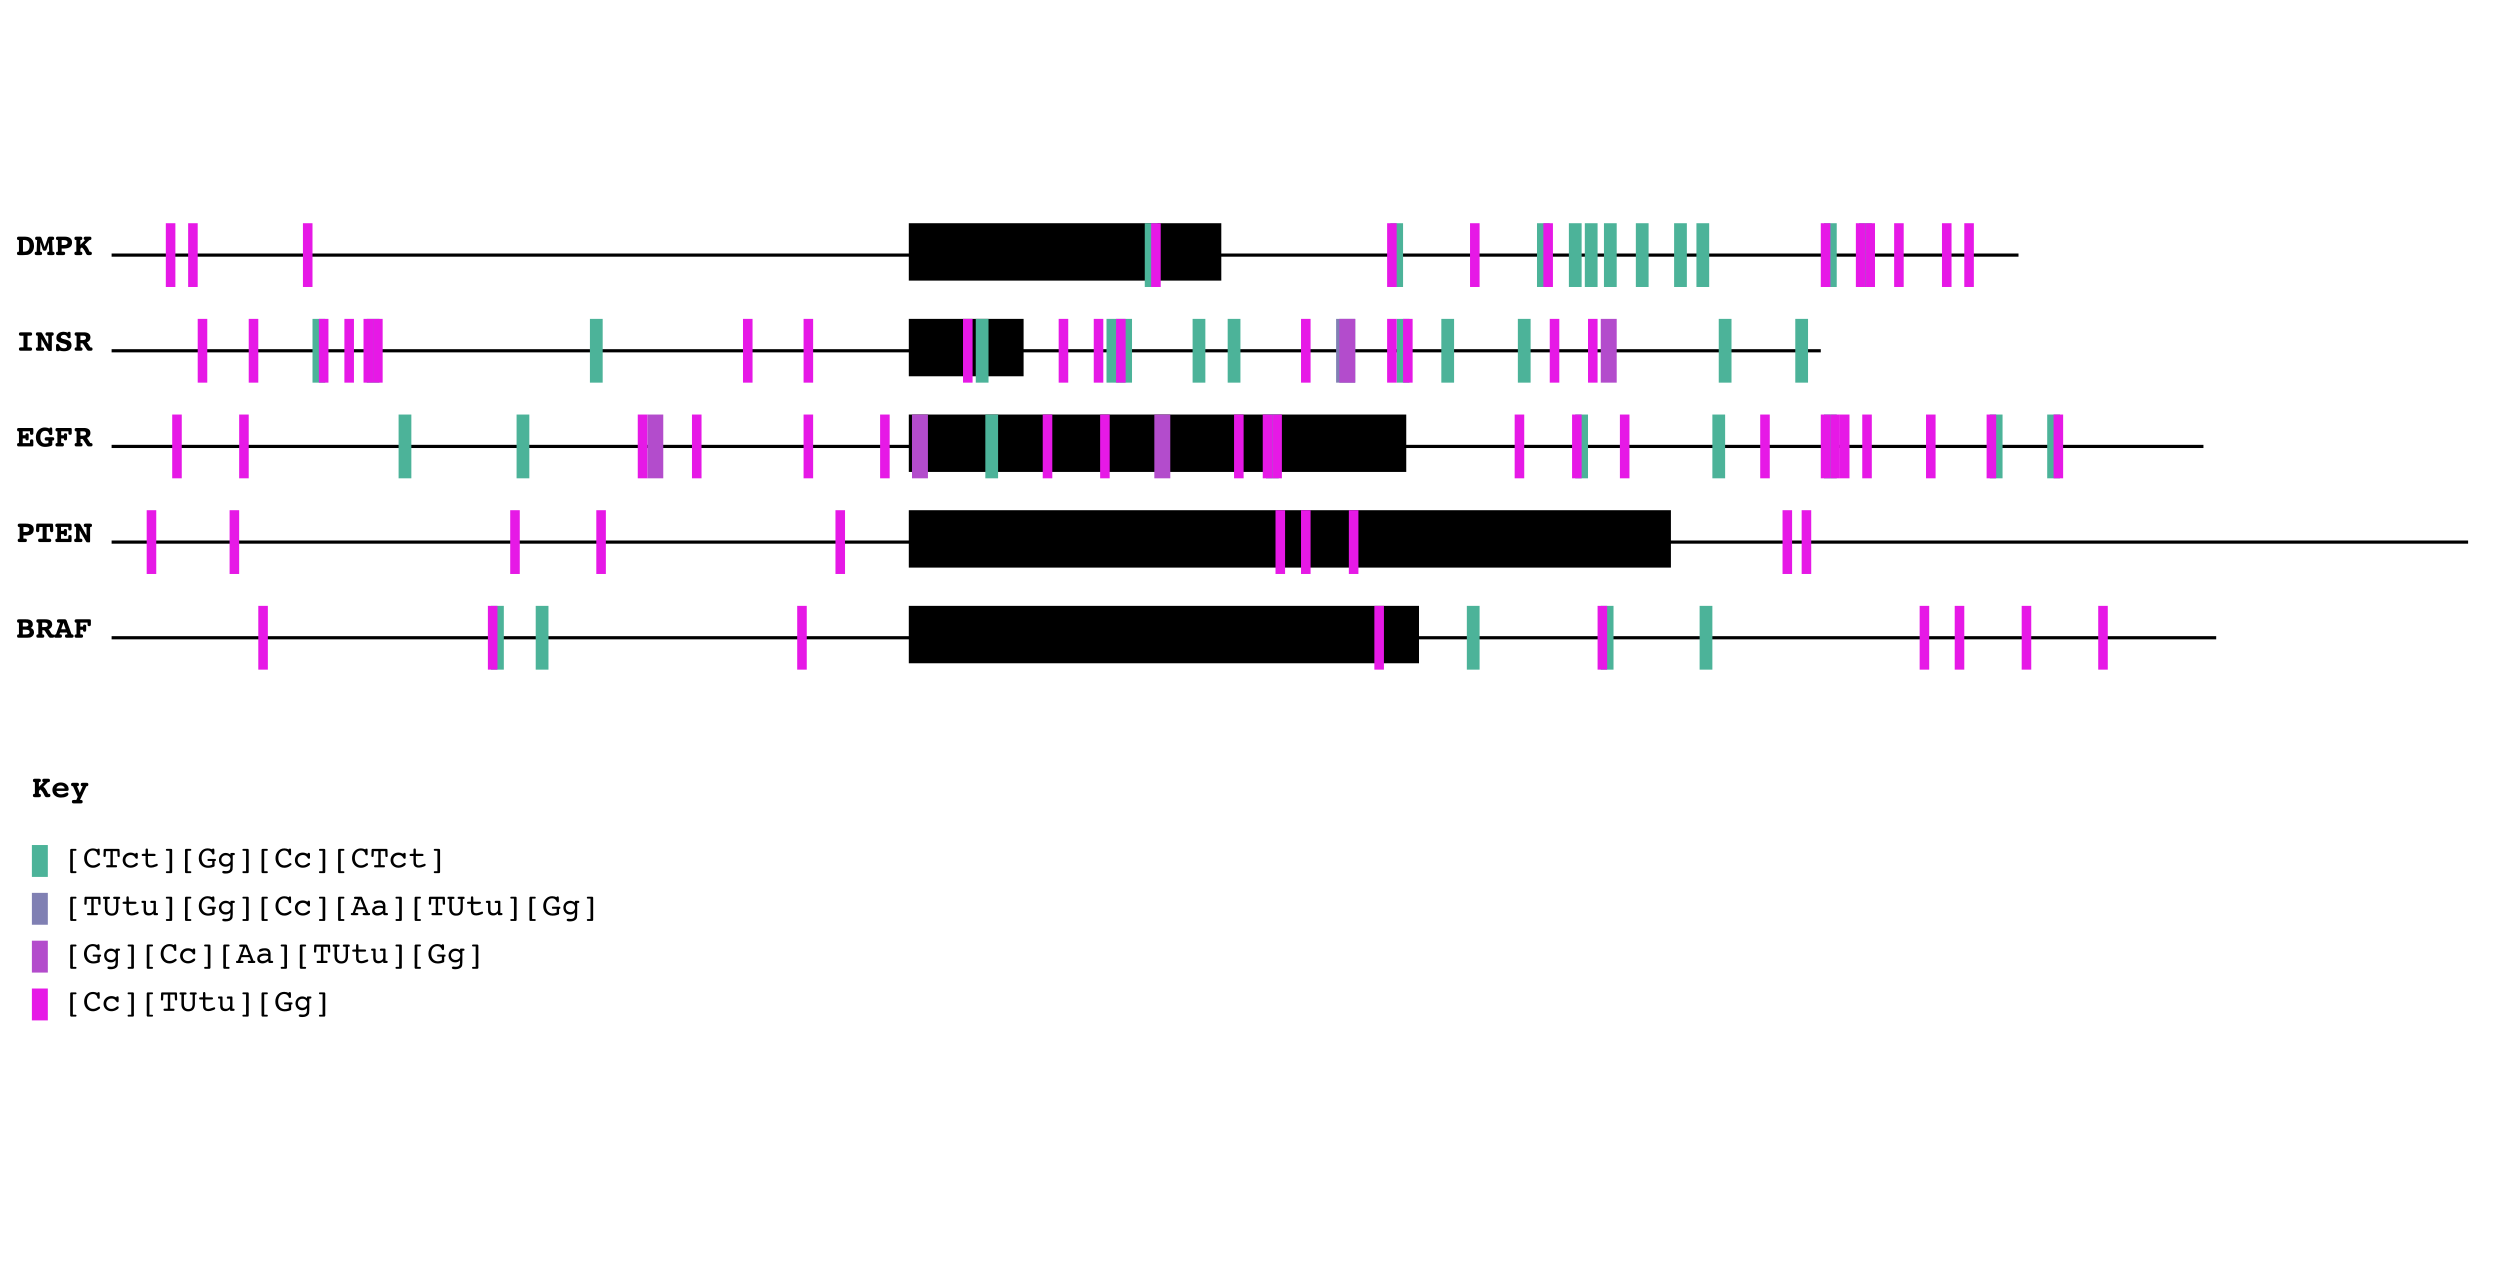 <?xml version="1.0" encoding="UTF-8"?>
<svg xmlns="http://www.w3.org/2000/svg" xmlns:xlink="http://www.w3.org/1999/xlink" width="784pt" height="400pt" viewBox="0 0 784 400" version="1.1">
<defs>
<g>
<symbol overflow="visible" id="glyph0-0">
<path style="stroke:none;" d=""/>
</symbol>
<symbol overflow="visible" id="glyph0-1">
<path style="stroke:none;" d="M 0.941 -1.07 L 0.941 -4.711 L 0.859 -4.711 C 0.684 -4.711 0.551 -4.758 0.461 -4.848 C 0.367 -4.938 0.32 -5.074 0.32 -5.25 C 0.32 -5.438 0.371 -5.574 0.469 -5.66 C 0.566 -5.746 0.723 -5.789 0.941 -5.789 L 2.148 -5.789 C 2.828 -5.789 3.328 -5.762 3.641 -5.703 C 3.957 -5.645 4.227 -5.547 4.449 -5.41 C 4.844 -5.176 5.145 -4.84 5.355 -4.406 C 5.562 -3.973 5.668 -3.469 5.668 -2.898 C 5.668 -2.297 5.551 -1.773 5.309 -1.32 C 5.07 -0.871 4.73 -0.527 4.293 -0.297 C 4.094 -0.195 3.859 -0.117 3.594 -0.07 C 3.328 -0.023 2.93 0 2.402 0 L 0.941 0 C 0.719 0 0.559 -0.043 0.465 -0.125 C 0.371 -0.207 0.32 -0.348 0.32 -0.543 C 0.32 -0.715 0.367 -0.844 0.461 -0.934 C 0.551 -1.023 0.684 -1.07 0.859 -1.07 Z M 2.203 -4.73 L 2.203 -1.07 L 2.48 -1.07 C 3.094 -1.07 3.551 -1.219 3.844 -1.52 C 4.137 -1.82 4.281 -2.285 4.281 -2.91 C 4.281 -3.523 4.133 -3.984 3.836 -4.289 C 3.539 -4.59 3.09 -4.742 2.492 -4.742 C 2.414 -4.742 2.352 -4.742 2.312 -4.738 C 2.273 -4.738 2.234 -4.734 2.203 -4.73 Z M 2.203 -4.73 "/>
</symbol>
<symbol overflow="visible" id="glyph0-2">
<path style="stroke:none;" d="M 3.008 -2.5 L 3.941 -5.27 C 4 -5.453 4.082 -5.582 4.184 -5.668 C 4.289 -5.75 4.426 -5.789 4.602 -5.789 L 5.359 -5.789 C 5.582 -5.789 5.742 -5.75 5.836 -5.664 C 5.934 -5.578 5.98 -5.441 5.98 -5.25 C 5.98 -5.074 5.934 -4.941 5.844 -4.848 C 5.75 -4.758 5.617 -4.711 5.438 -4.711 L 5.359 -4.711 L 5.5 -1.07 L 5.582 -1.07 C 5.758 -1.07 5.891 -1.023 5.977 -0.934 C 6.062 -0.844 6.109 -0.715 6.109 -0.543 C 6.109 -0.352 6.062 -0.211 5.969 -0.125 C 5.875 -0.043 5.719 0 5.5 0 L 4.398 0 C 4.18 0 4.02 -0.043 3.93 -0.125 C 3.836 -0.207 3.789 -0.348 3.789 -0.543 C 3.789 -0.715 3.832 -0.844 3.922 -0.934 C 4.012 -1.023 4.145 -1.07 4.32 -1.07 L 4.398 -1.07 L 4.332 -4.047 L 3.617 -1.832 C 3.566 -1.664 3.492 -1.547 3.395 -1.473 C 3.301 -1.398 3.168 -1.363 3 -1.363 C 2.828 -1.363 2.695 -1.398 2.594 -1.473 C 2.496 -1.547 2.422 -1.664 2.367 -1.832 L 1.66 -4.047 L 1.594 -1.07 L 1.672 -1.07 C 1.848 -1.07 1.977 -1.023 2.066 -0.934 C 2.156 -0.844 2.203 -0.715 2.203 -0.543 C 2.203 -0.352 2.156 -0.211 2.062 -0.125 C 1.969 -0.043 1.809 0 1.594 0 L 0.488 0 C 0.27 0 0.113 -0.043 0.02 -0.125 C -0.074 -0.211 -0.121 -0.352 -0.121 -0.543 C -0.121 -0.715 -0.078 -0.844 0.012 -0.934 C 0.102 -1.023 0.234 -1.07 0.41 -1.07 L 0.488 -1.07 L 0.629 -4.711 L 0.551 -4.711 C 0.375 -4.711 0.242 -4.758 0.148 -4.848 C 0.055 -4.938 0.008 -5.074 0.008 -5.25 C 0.008 -5.441 0.059 -5.578 0.152 -5.664 C 0.25 -5.75 0.41 -5.789 0.629 -5.789 L 1.391 -5.789 C 1.562 -5.789 1.695 -5.75 1.801 -5.668 C 1.902 -5.586 1.984 -5.453 2.051 -5.27 Z M 3.008 -2.5 "/>
</symbol>
<symbol overflow="visible" id="glyph0-3">
<path style="stroke:none;" d="M 2.34 -2.07 L 2.34 -1.07 L 2.844 -1.07 C 3.055 -1.07 3.203 -1.027 3.293 -0.945 C 3.383 -0.867 3.43 -0.73 3.43 -0.543 C 3.43 -0.352 3.383 -0.211 3.289 -0.125 C 3.199 -0.043 3.051 0 2.844 0 L 1.152 0 C 0.938 0 0.785 -0.043 0.691 -0.125 C 0.598 -0.211 0.551 -0.352 0.551 -0.543 C 0.551 -0.715 0.594 -0.844 0.684 -0.934 C 0.773 -1.023 0.898 -1.07 1.07 -1.07 L 1.152 -1.07 L 1.152 -4.711 L 1.07 -4.711 C 0.902 -4.711 0.777 -4.758 0.688 -4.852 C 0.598 -4.945 0.551 -5.078 0.551 -5.25 C 0.551 -5.438 0.598 -5.574 0.695 -5.66 C 0.789 -5.746 0.941 -5.789 1.152 -5.789 L 3.168 -5.789 C 3.965 -5.789 4.57 -5.637 4.977 -5.332 C 5.387 -5.027 5.59 -4.574 5.59 -3.98 C 5.59 -3.352 5.387 -2.875 4.98 -2.555 C 4.574 -2.23 3.969 -2.07 3.168 -2.07 Z M 2.34 -4.711 L 2.34 -3.168 L 3.031 -3.168 C 3.414 -3.168 3.707 -3.234 3.898 -3.363 C 4.094 -3.492 4.188 -3.691 4.188 -3.949 C 4.188 -4.195 4.09 -4.383 3.891 -4.516 C 3.688 -4.648 3.402 -4.711 3.031 -4.711 Z M 2.34 -4.711 "/>
</symbol>
<symbol overflow="visible" id="glyph0-4">
<path style="stroke:none;" d="M 2.203 -4.711 L 2.203 -3.234 L 3.711 -4.742 C 3.543 -4.762 3.422 -4.809 3.355 -4.887 C 3.285 -4.961 3.25 -5.082 3.25 -5.25 C 3.25 -5.441 3.297 -5.578 3.391 -5.664 C 3.484 -5.75 3.641 -5.789 3.863 -5.789 L 5.059 -5.789 C 5.281 -5.789 5.438 -5.75 5.531 -5.664 C 5.625 -5.578 5.668 -5.441 5.668 -5.25 C 5.668 -5.07 5.621 -4.938 5.531 -4.848 C 5.438 -4.758 5.301 -4.711 5.121 -4.711 L 5.008 -4.711 L 3.59 -3.301 C 3.852 -3.105 4.094 -2.848 4.312 -2.531 C 4.531 -2.215 4.785 -1.727 5.078 -1.07 L 5.238 -1.07 C 5.43 -1.07 5.574 -1.023 5.668 -0.938 C 5.762 -0.852 5.812 -0.719 5.812 -0.543 C 5.812 -0.352 5.762 -0.211 5.668 -0.125 C 5.57 -0.043 5.41 0 5.191 0 L 4.59 0 C 4.328 0 4.113 -0.176 3.949 -0.531 C 3.922 -0.598 3.898 -0.648 3.883 -0.688 C 3.668 -1.145 3.469 -1.496 3.289 -1.742 C 3.109 -1.992 2.902 -2.219 2.66 -2.422 L 2.203 -1.984 L 2.203 -1.07 L 2.281 -1.07 C 2.457 -1.07 2.59 -1.023 2.684 -0.934 C 2.777 -0.844 2.82 -0.715 2.82 -0.543 C 2.82 -0.352 2.773 -0.211 2.68 -0.125 C 2.582 -0.043 2.422 0 2.203 0 L 0.941 0 C 0.719 0 0.559 -0.043 0.465 -0.125 C 0.371 -0.207 0.32 -0.348 0.32 -0.543 C 0.32 -0.715 0.367 -0.844 0.461 -0.934 C 0.551 -1.023 0.684 -1.07 0.859 -1.07 L 0.941 -1.07 L 0.941 -4.711 L 0.859 -4.711 C 0.688 -4.711 0.555 -4.758 0.465 -4.848 C 0.375 -4.938 0.332 -5.074 0.332 -5.25 C 0.332 -5.441 0.379 -5.578 0.473 -5.664 C 0.562 -5.75 0.723 -5.789 0.941 -5.789 L 2.203 -5.789 C 2.422 -5.789 2.578 -5.75 2.676 -5.664 C 2.773 -5.578 2.82 -5.441 2.82 -5.25 C 2.82 -5.074 2.777 -4.941 2.684 -4.848 C 2.59 -4.758 2.457 -4.711 2.281 -4.711 Z M 2.203 -4.711 "/>
</symbol>
<symbol overflow="visible" id="glyph0-5">
<path style="stroke:none;" d="M 3.629 -4.711 L 3.629 -1.07 L 4.449 -1.07 C 4.672 -1.07 4.828 -1.027 4.926 -0.945 C 5.02 -0.863 5.07 -0.727 5.07 -0.543 C 5.07 -0.352 5.02 -0.215 4.922 -0.129 C 4.824 -0.043 4.668 0 4.449 0 L 1.547 0 C 1.328 0 1.168 -0.043 1.07 -0.125 C 0.977 -0.211 0.93 -0.352 0.93 -0.543 C 0.93 -0.73 0.977 -0.867 1.07 -0.945 C 1.164 -1.027 1.324 -1.07 1.547 -1.07 L 2.367 -1.07 L 2.367 -4.711 L 1.547 -4.711 C 1.328 -4.711 1.168 -4.754 1.07 -4.84 C 0.977 -4.922 0.93 -5.059 0.93 -5.25 C 0.93 -5.441 0.977 -5.578 1.07 -5.66 C 1.164 -5.742 1.324 -5.781 1.547 -5.781 L 4.449 -5.781 C 4.68 -5.781 4.84 -5.742 4.93 -5.66 C 5.023 -5.578 5.07 -5.441 5.07 -5.25 C 5.07 -5.062 5.02 -4.922 4.926 -4.84 C 4.832 -4.754 4.672 -4.711 4.449 -4.711 Z M 3.629 -4.711 "/>
</symbol>
<symbol overflow="visible" id="glyph0-6">
<path style="stroke:none;" d="M 4.133 -2.023 L 4.133 -4.711 L 3.863 -4.711 C 3.648 -4.711 3.492 -4.754 3.402 -4.84 C 3.309 -4.922 3.262 -5.059 3.262 -5.25 C 3.262 -5.438 3.309 -5.574 3.402 -5.66 C 3.492 -5.746 3.648 -5.789 3.863 -5.789 L 5.25 -5.789 C 5.461 -5.789 5.613 -5.746 5.707 -5.66 C 5.801 -5.574 5.852 -5.438 5.852 -5.25 C 5.852 -5.078 5.805 -4.945 5.715 -4.852 C 5.625 -4.758 5.5 -4.711 5.332 -4.711 L 5.25 -4.711 L 5.25 -0.277 C 5.25 -0.125 5.234 -0.031 5.199 0.008 C 5.168 0.047 5.094 0.07 4.98 0.07 L 4.492 0.07 C 4.336 0.07 4.227 0.051 4.164 0.02 C 4.102 -0.012 4.043 -0.07 4 -0.152 L 1.969 -3.719 L 1.969 -1.07 L 2.25 -1.07 C 2.461 -1.07 2.613 -1.027 2.703 -0.945 C 2.797 -0.867 2.844 -0.73 2.844 -0.543 C 2.844 -0.352 2.797 -0.211 2.703 -0.125 C 2.609 -0.043 2.461 0 2.25 0 L 0.852 0 C 0.641 0 0.484 -0.043 0.391 -0.125 C 0.297 -0.211 0.25 -0.352 0.25 -0.543 C 0.25 -0.715 0.293 -0.844 0.383 -0.934 C 0.469 -1.023 0.598 -1.07 0.773 -1.07 L 0.852 -1.07 L 0.852 -4.711 L 0.773 -4.711 C 0.605 -4.711 0.477 -4.758 0.387 -4.852 C 0.297 -4.945 0.25 -5.078 0.25 -5.25 C 0.25 -5.438 0.297 -5.574 0.395 -5.66 C 0.488 -5.746 0.641 -5.789 0.852 -5.789 L 1.648 -5.789 C 1.844 -5.789 1.973 -5.766 2.039 -5.715 C 2.109 -5.664 2.188 -5.562 2.27 -5.41 Z M 4.133 -2.023 "/>
</symbol>
<symbol overflow="visible" id="glyph0-7">
<path style="stroke:none;" d="M 4.219 -5.68 C 4.266 -5.781 4.324 -5.855 4.383 -5.895 C 4.445 -5.934 4.539 -5.953 4.668 -5.953 C 4.855 -5.953 4.977 -5.918 5.031 -5.848 C 5.086 -5.777 5.117 -5.637 5.121 -5.43 L 5.141 -4.492 L 5.141 -4.438 C 5.141 -4.246 5.102 -4.113 5.027 -4.035 C 4.949 -3.961 4.82 -3.922 4.641 -3.922 C 4.406 -3.922 4.234 -4.043 4.121 -4.293 C 4.105 -4.328 4.094 -4.355 4.082 -4.379 C 3.98 -4.582 3.844 -4.734 3.672 -4.836 C 3.5 -4.938 3.297 -4.992 3.062 -4.992 C 2.77 -4.992 2.531 -4.922 2.352 -4.789 C 2.172 -4.652 2.078 -4.48 2.078 -4.266 C 2.078 -3.969 2.492 -3.73 3.32 -3.559 C 3.461 -3.531 3.57 -3.508 3.652 -3.492 C 4.277 -3.355 4.73 -3.145 5.008 -2.867 C 5.289 -2.586 5.43 -2.203 5.43 -1.719 C 5.43 -1.121 5.227 -0.66 4.82 -0.336 C 4.414 -0.012 3.828 0.152 3.07 0.152 C 2.773 0.152 2.512 0.133 2.277 0.094 C 2.047 0.055 1.82 -0.008 1.602 -0.086 C 1.551 -0.004 1.488 0.059 1.422 0.094 C 1.352 0.133 1.258 0.152 1.137 0.152 C 0.934 0.152 0.789 0.113 0.707 0.035 C 0.625 -0.043 0.586 -0.184 0.582 -0.383 L 0.562 -1.527 L 0.562 -1.582 C 0.562 -1.797 0.602 -1.945 0.68 -2.031 C 0.762 -2.117 0.898 -2.156 1.098 -2.156 C 1.309 -2.156 1.488 -2.004 1.633 -1.699 C 1.664 -1.625 1.688 -1.566 1.711 -1.527 C 1.836 -1.277 2.012 -1.09 2.238 -0.969 C 2.465 -0.844 2.742 -0.781 3.07 -0.781 C 3.371 -0.781 3.602 -0.844 3.77 -0.969 C 3.938 -1.09 4.02 -1.266 4.02 -1.488 C 4.02 -1.836 3.641 -2.102 2.891 -2.281 C 2.664 -2.332 2.488 -2.375 2.359 -2.414 C 1.727 -2.578 1.289 -2.785 1.047 -3.035 C 0.801 -3.285 0.68 -3.625 0.68 -4.059 C 0.68 -4.613 0.887 -5.07 1.305 -5.422 C 1.723 -5.773 2.266 -5.953 2.93 -5.953 C 3.152 -5.953 3.367 -5.93 3.582 -5.883 C 3.797 -5.836 4.008 -5.77 4.219 -5.68 Z M 4.219 -5.68 "/>
</symbol>
<symbol overflow="visible" id="glyph0-8">
<path style="stroke:none;" d="M 4.219 -2.66 C 4.305 -2.609 4.387 -2.516 4.469 -2.379 C 4.48 -2.359 4.492 -2.344 4.5 -2.328 L 5.297 -1.07 L 5.449 -1.07 C 5.637 -1.07 5.781 -1.023 5.875 -0.938 C 5.973 -0.852 6.02 -0.719 6.02 -0.543 C 6.02 -0.352 5.973 -0.211 5.875 -0.125 C 5.781 -0.043 5.621 0 5.398 0 L 4.801 0 C 4.578 0 4.406 -0.098 4.281 -0.289 L 4.266 -0.297 L 3.07 -2.141 C 3.023 -2.211 2.973 -2.266 2.914 -2.301 C 2.855 -2.34 2.793 -2.359 2.73 -2.359 L 2.27 -2.359 L 2.27 -1.07 L 2.348 -1.07 C 2.523 -1.07 2.656 -1.023 2.746 -0.934 C 2.836 -0.844 2.883 -0.715 2.883 -0.543 C 2.883 -0.352 2.836 -0.211 2.742 -0.125 C 2.648 -0.043 2.492 0 2.27 0 L 1.012 0 C 0.793 0 0.637 -0.043 0.543 -0.125 C 0.449 -0.211 0.398 -0.352 0.398 -0.543 C 0.398 -0.715 0.445 -0.844 0.535 -0.934 C 0.625 -1.023 0.754 -1.07 0.93 -1.07 L 1.012 -1.07 L 1.012 -4.711 L 0.93 -4.711 C 0.758 -4.711 0.629 -4.758 0.539 -4.852 C 0.445 -4.945 0.398 -5.078 0.398 -5.25 C 0.398 -5.438 0.449 -5.574 0.543 -5.66 C 0.641 -5.746 0.797 -5.789 1.012 -5.789 L 3.262 -5.789 C 3.953 -5.789 4.473 -5.656 4.828 -5.387 C 5.184 -5.117 5.359 -4.723 5.359 -4.199 C 5.359 -3.836 5.262 -3.52 5.066 -3.25 C 4.867 -2.984 4.586 -2.789 4.219 -2.66 Z M 2.211 -4.742 L 2.211 -3.359 L 2.871 -3.359 C 3.277 -3.359 3.562 -3.414 3.727 -3.52 C 3.891 -3.625 3.969 -3.801 3.969 -4.047 C 3.969 -4.293 3.895 -4.469 3.746 -4.578 C 3.598 -4.688 3.359 -4.742 3.031 -4.742 Z M 2.211 -4.742 "/>
</symbol>
<symbol overflow="visible" id="glyph0-9">
<path style="stroke:none;" d="M 4.398 -4.762 L 2.129 -4.762 L 2.129 -3.512 L 2.988 -3.512 L 2.988 -3.57 C 2.988 -3.754 3.027 -3.895 3.109 -3.984 C 3.191 -4.074 3.316 -4.121 3.48 -4.121 C 3.629 -4.121 3.746 -4.078 3.84 -3.996 C 3.934 -3.914 3.98 -3.809 3.98 -3.68 C 3.98 -3.676 3.98 -3.652 3.984 -3.617 C 3.988 -3.582 3.988 -3.547 3.988 -3.512 L 3.988 -2.5 C 3.988 -2.281 3.949 -2.125 3.871 -2.031 C 3.793 -1.938 3.668 -1.891 3.492 -1.891 C 3.324 -1.891 3.199 -1.934 3.117 -2.023 C 3.031 -2.109 2.988 -2.238 2.988 -2.414 L 2.988 -2.5 L 2.129 -2.5 L 2.129 -1.039 L 4.398 -1.039 L 4.398 -1.621 C 4.398 -1.84 4.441 -1.996 4.523 -2.09 C 4.605 -2.184 4.742 -2.23 4.93 -2.23 C 5.117 -2.23 5.25 -2.184 5.328 -2.094 C 5.41 -2 5.449 -1.844 5.449 -1.621 L 5.449 -0.438 C 5.449 -0.262 5.414 -0.148 5.348 -0.086 C 5.277 -0.027 5.145 0 4.941 0 L 0.941 0 C 0.727 0 0.574 -0.043 0.48 -0.125 C 0.387 -0.211 0.344 -0.352 0.344 -0.543 C 0.344 -0.715 0.387 -0.844 0.473 -0.934 C 0.562 -1.023 0.691 -1.07 0.859 -1.07 L 0.941 -1.07 L 0.941 -4.711 L 0.859 -4.711 C 0.695 -4.711 0.566 -4.758 0.477 -4.852 C 0.387 -4.945 0.344 -5.078 0.344 -5.25 C 0.344 -5.438 0.391 -5.574 0.484 -5.66 C 0.578 -5.746 0.73 -5.789 0.941 -5.789 L 4.941 -5.789 C 5.141 -5.789 5.273 -5.762 5.344 -5.699 C 5.414 -5.641 5.449 -5.52 5.449 -5.344 L 5.449 -4.25 C 5.449 -4.027 5.41 -3.867 5.328 -3.773 C 5.246 -3.676 5.113 -3.629 4.93 -3.629 C 4.742 -3.629 4.605 -3.676 4.523 -3.773 C 4.441 -3.871 4.398 -4.031 4.398 -4.25 Z M 4.398 -4.762 "/>
</symbol>
<symbol overflow="visible" id="glyph0-10">
<path style="stroke:none;" d="M 4.484 -5.629 C 4.547 -5.746 4.609 -5.828 4.68 -5.879 C 4.75 -5.93 4.836 -5.953 4.941 -5.953 C 5.102 -5.953 5.215 -5.91 5.281 -5.824 C 5.348 -5.742 5.383 -5.594 5.383 -5.391 L 5.391 -4.121 C 5.391 -3.898 5.355 -3.746 5.281 -3.668 C 5.207 -3.59 5.074 -3.551 4.879 -3.551 C 4.742 -3.551 4.633 -3.582 4.559 -3.648 C 4.48 -3.715 4.418 -3.836 4.371 -4.008 C 4.281 -4.32 4.148 -4.543 3.965 -4.68 C 3.781 -4.812 3.527 -4.879 3.199 -4.879 C 2.695 -4.879 2.312 -4.707 2.047 -4.371 C 1.781 -4.031 1.648 -3.543 1.648 -2.898 C 1.648 -2.258 1.789 -1.762 2.066 -1.414 C 2.344 -1.062 2.742 -0.891 3.25 -0.891 C 3.367 -0.891 3.504 -0.902 3.652 -0.93 C 3.801 -0.957 3.977 -1 4.18 -1.059 L 4.18 -1.832 L 3.629 -1.832 C 3.406 -1.832 3.25 -1.871 3.156 -1.953 C 3.062 -2.035 3.016 -2.168 3.016 -2.359 C 3.016 -2.555 3.062 -2.691 3.156 -2.777 C 3.25 -2.859 3.406 -2.898 3.629 -2.898 L 5.391 -2.898 C 5.617 -2.898 5.777 -2.859 5.871 -2.777 C 5.965 -2.695 6.012 -2.559 6.012 -2.367 C 6.012 -2.195 5.965 -2.062 5.871 -1.969 C 5.777 -1.875 5.645 -1.832 5.469 -1.832 L 5.391 -1.832 L 5.391 -0.609 C 5.391 -0.508 5.379 -0.434 5.355 -0.395 C 5.332 -0.352 5.289 -0.312 5.219 -0.27 C 5.035 -0.156 4.738 -0.059 4.336 0.023 C 3.934 0.109 3.523 0.152 3.109 0.152 C 2.258 0.152 1.566 -0.129 1.039 -0.695 C 0.512 -1.258 0.25 -1.992 0.25 -2.898 C 0.25 -3.773 0.516 -4.504 1.051 -5.082 C 1.586 -5.664 2.262 -5.953 3.082 -5.953 C 3.309 -5.953 3.535 -5.926 3.762 -5.875 C 3.988 -5.82 4.227 -5.742 4.484 -5.629 Z M 4.484 -5.629 "/>
</symbol>
<symbol overflow="visible" id="glyph0-11">
<path style="stroke:none;" d="M 4.449 -4.762 L 2.18 -4.762 L 2.18 -3.512 L 3.031 -3.512 L 3.031 -3.57 C 3.031 -3.75 3.074 -3.891 3.156 -3.98 C 3.238 -4.074 3.363 -4.121 3.531 -4.121 C 3.676 -4.121 3.797 -4.078 3.891 -3.996 C 3.984 -3.914 4.027 -3.809 4.027 -3.68 L 4.027 -2.5 C 4.027 -2.281 3.988 -2.125 3.91 -2.031 C 3.832 -1.938 3.707 -1.891 3.531 -1.891 C 3.363 -1.891 3.238 -1.934 3.156 -2.02 C 3.074 -2.105 3.031 -2.234 3.031 -2.414 L 3.031 -2.5 L 2.18 -2.5 L 2.18 -1.07 L 2.453 -1.07 C 2.668 -1.07 2.82 -1.027 2.914 -0.945 C 3.008 -0.863 3.051 -0.727 3.051 -0.543 C 3.051 -0.352 3.004 -0.211 2.91 -0.125 C 2.816 -0.043 2.664 0 2.453 0 L 0.992 0 C 0.781 0 0.625 -0.043 0.531 -0.125 C 0.438 -0.211 0.391 -0.352 0.391 -0.543 C 0.391 -0.715 0.434 -0.844 0.523 -0.934 C 0.609 -1.023 0.738 -1.07 0.906 -1.07 L 0.992 -1.07 L 0.992 -4.711 L 0.906 -4.711 C 0.742 -4.711 0.613 -4.758 0.523 -4.852 C 0.434 -4.945 0.391 -5.078 0.391 -5.25 C 0.391 -5.438 0.438 -5.574 0.535 -5.66 C 0.633 -5.746 0.781 -5.789 0.992 -5.789 L 4.992 -5.789 C 5.188 -5.789 5.324 -5.762 5.395 -5.699 C 5.465 -5.641 5.5 -5.52 5.5 -5.344 L 5.5 -4.25 C 5.5 -4.031 5.457 -3.871 5.375 -3.773 C 5.289 -3.676 5.156 -3.629 4.969 -3.629 C 4.785 -3.629 4.652 -3.676 4.57 -3.773 C 4.488 -3.867 4.449 -4.027 4.449 -4.25 Z M 4.449 -4.762 "/>
</symbol>
<symbol overflow="visible" id="glyph0-12">
<path style="stroke:none;" d="M 4.648 -4.723 L 3.629 -4.723 L 3.629 -1.078 L 4.449 -1.078 C 4.668 -1.078 4.824 -1.035 4.918 -0.953 C 5.012 -0.867 5.059 -0.73 5.059 -0.543 C 5.059 -0.352 5.012 -0.211 4.918 -0.125 C 4.824 -0.043 4.668 0 4.449 0 L 1.547 0 C 1.332 0 1.18 -0.043 1.086 -0.125 C 0.992 -0.211 0.941 -0.352 0.941 -0.543 C 0.941 -0.734 0.988 -0.871 1.082 -0.953 C 1.176 -1.039 1.328 -1.078 1.547 -1.078 L 2.367 -1.078 L 2.367 -4.723 L 1.348 -4.723 L 1.32 -3.73 L 1.32 -3.609 C 1.32 -3.453 1.273 -3.328 1.188 -3.242 C 1.102 -3.156 0.984 -3.109 0.828 -3.109 C 0.648 -3.109 0.512 -3.156 0.426 -3.25 C 0.34 -3.344 0.297 -3.488 0.297 -3.691 L 0.297 -3.73 L 0.352 -5.191 C 0.359 -5.48 0.402 -5.656 0.473 -5.711 C 0.543 -5.77 0.684 -5.801 0.898 -5.801 L 5.098 -5.801 C 5.312 -5.801 5.453 -5.773 5.523 -5.711 C 5.594 -5.652 5.637 -5.48 5.648 -5.191 L 5.699 -3.73 L 5.699 -3.691 C 5.699 -3.484 5.656 -3.34 5.578 -3.246 C 5.496 -3.156 5.363 -3.109 5.18 -3.109 C 5.004 -3.109 4.879 -3.156 4.801 -3.246 C 4.727 -3.336 4.684 -3.496 4.68 -3.73 Z M 4.648 -4.723 "/>
</symbol>
<symbol overflow="visible" id="glyph0-13">
<path style="stroke:none;" d="M 2.148 -2.531 L 2.148 -1.039 L 2.883 -1.039 C 3.398 -1.039 3.762 -1.098 3.977 -1.211 C 4.188 -1.324 4.293 -1.516 4.293 -1.781 C 4.293 -2.051 4.191 -2.246 3.988 -2.359 C 3.789 -2.473 3.434 -2.531 2.93 -2.531 Z M 4.641 -3.07 C 4.992 -2.941 5.254 -2.762 5.422 -2.535 C 5.586 -2.309 5.668 -2.023 5.668 -1.672 C 5.668 -1.375 5.598 -1.102 5.453 -0.859 C 5.312 -0.617 5.105 -0.414 4.84 -0.258 C 4.684 -0.168 4.508 -0.102 4.312 -0.062 C 4.121 -0.02 3.848 0 3.492 0 L 0.941 0 C 0.727 0 0.574 -0.043 0.48 -0.125 C 0.387 -0.211 0.344 -0.352 0.344 -0.543 C 0.344 -0.715 0.387 -0.844 0.473 -0.934 C 0.562 -1.023 0.691 -1.07 0.859 -1.07 L 0.941 -1.07 L 0.941 -4.711 L 0.859 -4.711 C 0.691 -4.711 0.562 -4.758 0.473 -4.848 C 0.387 -4.938 0.344 -5.074 0.344 -5.25 C 0.344 -5.438 0.391 -5.574 0.484 -5.66 C 0.578 -5.746 0.73 -5.789 0.941 -5.789 L 3.188 -5.789 C 3.875 -5.789 4.398 -5.656 4.754 -5.391 C 5.109 -5.125 5.289 -4.734 5.289 -4.219 C 5.289 -3.965 5.234 -3.742 5.125 -3.547 C 5.016 -3.352 4.852 -3.195 4.641 -3.07 Z M 2.148 -4.742 L 2.148 -3.512 L 2.809 -3.512 C 3.207 -3.512 3.492 -3.559 3.656 -3.652 C 3.82 -3.746 3.902 -3.906 3.902 -4.133 C 3.902 -4.344 3.828 -4.496 3.68 -4.594 C 3.531 -4.691 3.289 -4.742 2.961 -4.742 Z M 2.148 -4.742 "/>
</symbol>
<symbol overflow="visible" id="glyph0-14">
<path style="stroke:none;" d="M 5.461 -1.07 L 5.543 -1.07 C 5.719 -1.07 5.852 -1.023 5.941 -0.934 C 6.031 -0.844 6.078 -0.715 6.078 -0.543 C 6.078 -0.352 6.031 -0.211 5.934 -0.125 C 5.84 -0.043 5.68 0 5.461 0 L 3.988 0 C 3.766 0 3.605 -0.043 3.512 -0.125 C 3.418 -0.207 3.367 -0.348 3.367 -0.543 C 3.367 -0.73 3.418 -0.867 3.512 -0.945 C 3.605 -1.027 3.766 -1.07 3.988 -1.07 L 4.16 -1.07 L 3.961 -1.641 L 1.852 -1.641 L 1.641 -1.07 L 1.812 -1.07 C 2.031 -1.07 2.191 -1.027 2.289 -0.945 C 2.383 -0.863 2.43 -0.727 2.43 -0.543 C 2.43 -0.352 2.383 -0.211 2.289 -0.125 C 2.191 -0.043 2.031 0 1.812 0 L 0.551 0 C 0.328 0 0.168 -0.043 0.074 -0.125 C -0.02 -0.211 -0.07 -0.352 -0.07 -0.543 C -0.07 -0.715 -0.023 -0.844 0.07 -0.934 C 0.16 -1.023 0.293 -1.07 0.469 -1.07 L 0.551 -1.07 L 1.859 -4.711 L 1.469 -4.711 C 1.25 -4.711 1.09 -4.754 0.992 -4.84 C 0.898 -4.922 0.852 -5.059 0.852 -5.25 C 0.852 -5.441 0.898 -5.578 0.992 -5.664 C 1.09 -5.75 1.25 -5.789 1.469 -5.789 L 3.301 -5.789 C 3.59 -5.789 3.793 -5.633 3.91 -5.32 L 3.91 -5.309 Z M 2.898 -4.711 L 2.191 -2.652 L 3.609 -2.652 Z M 2.898 -4.711 "/>
</symbol>
<symbol overflow="visible" id="glyph0-15">
<path style="stroke:none;" d="M 1.672 -1.969 C 1.754 -1.605 1.918 -1.336 2.16 -1.156 C 2.402 -0.977 2.727 -0.891 3.129 -0.891 C 3.531 -0.891 3.934 -0.988 4.328 -1.184 C 4.719 -1.383 4.957 -1.48 5.039 -1.48 C 5.16 -1.48 5.258 -1.434 5.336 -1.344 C 5.41 -1.254 5.449 -1.141 5.449 -1 C 5.449 -0.695 5.223 -0.43 4.77 -0.211 C 4.316 0.012 3.758 0.121 3.09 0.121 C 2.305 0.121 1.664 -0.098 1.168 -0.543 C 0.676 -0.984 0.43 -1.555 0.43 -2.25 C 0.43 -2.945 0.676 -3.512 1.168 -3.953 C 1.664 -4.398 2.305 -4.617 3.09 -4.617 C 3.793 -4.617 4.375 -4.41 4.84 -3.996 C 5.301 -3.582 5.531 -3.074 5.531 -2.469 C 5.531 -2.277 5.484 -2.148 5.395 -2.074 C 5.301 -2.004 5.109 -1.969 4.82 -1.969 Z M 4.301 -2.73 C 4.246 -3.031 4.105 -3.266 3.875 -3.434 C 3.645 -3.598 3.348 -3.68 2.977 -3.68 C 2.625 -3.68 2.34 -3.602 2.121 -3.445 C 1.906 -3.289 1.754 -3.047 1.672 -2.73 Z M 4.301 -2.73 "/>
</symbol>
<symbol overflow="visible" id="glyph0-16">
<path style="stroke:none;" d="M 2.141 -3.441 L 3.016 -1.363 L 3.941 -3.441 L 3.863 -3.441 C 3.688 -3.441 3.551 -3.488 3.461 -3.578 C 3.367 -3.672 3.32 -3.805 3.32 -3.98 C 3.32 -4.172 3.367 -4.309 3.461 -4.391 C 3.555 -4.473 3.711 -4.512 3.941 -4.512 L 5.086 -4.512 C 5.316 -4.512 5.477 -4.469 5.57 -4.387 C 5.664 -4.305 5.707 -4.168 5.707 -3.98 C 5.707 -3.805 5.664 -3.672 5.57 -3.578 C 5.48 -3.488 5.348 -3.441 5.172 -3.441 L 5.086 -3.441 L 3.082 0.867 L 3.301 0.867 C 3.523 0.867 3.68 0.91 3.777 0.996 C 3.875 1.082 3.922 1.219 3.922 1.41 C 3.922 1.602 3.871 1.738 3.777 1.82 C 3.68 1.906 3.523 1.949 3.301 1.949 L 1.164 1.949 C 0.938 1.949 0.777 1.906 0.684 1.824 C 0.59 1.742 0.543 1.602 0.543 1.41 C 0.543 1.219 0.59 1.082 0.684 0.996 C 0.777 0.91 0.938 0.867 1.164 0.867 L 1.918 0.867 L 2.379 -0.113 L 0.898 -3.441 L 0.82 -3.441 C 0.645 -3.441 0.512 -3.488 0.418 -3.578 C 0.324 -3.672 0.277 -3.805 0.277 -3.98 C 0.277 -4.172 0.324 -4.309 0.422 -4.391 C 0.516 -4.473 0.672 -4.512 0.898 -4.512 L 2.141 -4.512 C 2.363 -4.512 2.523 -4.469 2.617 -4.387 C 2.711 -4.305 2.758 -4.168 2.758 -3.98 C 2.758 -3.805 2.711 -3.672 2.621 -3.578 C 2.527 -3.488 2.395 -3.441 2.223 -3.441 Z M 2.141 -3.441 "/>
</symbol>
<symbol overflow="visible" id="glyph1-0">
<path style="stroke:none;" d=""/>
</symbol>
<symbol overflow="visible" id="glyph1-1">
<path style="stroke:none;" d="M 2.852 1.211 L 3.672 1.211 C 3.766 1.211 3.844 1.238 3.902 1.289 C 3.961 1.34 3.988 1.41 3.988 1.5 C 3.988 1.594 3.961 1.668 3.906 1.727 C 3.852 1.781 3.777 1.812 3.68 1.812 L 2.367 1.812 C 2.266 1.812 2.184 1.781 2.113 1.719 C 2.047 1.656 2.012 1.582 2.012 1.488 L 2.012 -5.469 C 2.012 -5.559 2.047 -5.637 2.113 -5.699 C 2.184 -5.762 2.266 -5.789 2.367 -5.789 L 3.68 -5.789 C 3.773 -5.789 3.852 -5.766 3.906 -5.711 C 3.961 -5.656 3.988 -5.582 3.988 -5.488 C 3.988 -5.398 3.961 -5.328 3.902 -5.273 C 3.844 -5.219 3.766 -5.191 3.672 -5.191 L 2.852 -5.191 Z M 2.852 1.211 "/>
</symbol>
<symbol overflow="visible" id="glyph1-2">
<path style="stroke:none;" d="M 4.539 -5.629 C 4.574 -5.719 4.617 -5.781 4.68 -5.816 C 4.738 -5.852 4.82 -5.867 4.93 -5.867 C 5.051 -5.867 5.137 -5.84 5.188 -5.781 C 5.234 -5.723 5.258 -5.602 5.258 -5.422 C 5.258 -5.102 5.262 -4.805 5.27 -4.527 C 5.273 -4.254 5.277 -4.133 5.277 -4.172 C 5.277 -4.016 5.254 -3.914 5.199 -3.859 C 5.148 -3.805 5.055 -3.781 4.922 -3.781 C 4.707 -3.781 4.566 -3.934 4.5 -4.238 C 4.477 -4.328 4.461 -4.398 4.449 -4.449 C 4.387 -4.691 4.238 -4.891 4.004 -5.047 C 3.77 -5.203 3.496 -5.277 3.18 -5.277 C 2.602 -5.277 2.141 -5.066 1.793 -4.645 C 1.445 -4.223 1.27 -3.66 1.27 -2.949 C 1.27 -2.238 1.445 -1.676 1.801 -1.254 C 2.152 -0.832 2.617 -0.621 3.199 -0.621 C 3.387 -0.621 3.578 -0.648 3.773 -0.699 C 3.969 -0.754 4.16 -0.836 4.352 -0.941 C 4.438 -0.988 4.559 -1.066 4.711 -1.176 C 4.863 -1.285 4.973 -1.336 5.039 -1.336 C 5.141 -1.336 5.227 -1.305 5.297 -1.238 C 5.367 -1.172 5.398 -1.09 5.398 -0.992 C 5.398 -0.895 5.363 -0.801 5.285 -0.711 C 5.211 -0.621 5.066 -0.512 4.859 -0.383 C 4.586 -0.203 4.309 -0.07 4.031 0.016 C 3.758 0.102 3.465 0.141 3.16 0.141 C 2.355 0.141 1.691 -0.141 1.168 -0.711 C 0.645 -1.277 0.383 -2.004 0.383 -2.891 C 0.383 -3.766 0.645 -4.492 1.176 -5.074 C 1.707 -5.652 2.375 -5.941 3.18 -5.941 C 3.395 -5.941 3.613 -5.918 3.836 -5.863 C 4.059 -5.812 4.293 -5.734 4.539 -5.629 Z M 4.539 -5.629 "/>
</symbol>
<symbol overflow="visible" id="glyph1-3">
<path style="stroke:none;" d="M 1.172 -3.82 C 1.164 -3.574 1.137 -3.418 1.086 -3.352 C 1.035 -3.285 0.938 -3.25 0.789 -3.25 C 0.676 -3.25 0.59 -3.281 0.535 -3.344 C 0.477 -3.402 0.449 -3.492 0.449 -3.609 C 0.449 -3.609 0.449 -3.633 0.453 -3.684 C 0.457 -3.734 0.461 -3.785 0.461 -3.836 L 0.508 -5.449 C 0.516 -5.57 0.547 -5.656 0.605 -5.711 C 0.664 -5.766 0.754 -5.789 0.879 -5.789 L 5.121 -5.789 C 5.246 -5.789 5.336 -5.766 5.395 -5.711 C 5.453 -5.656 5.484 -5.57 5.488 -5.449 L 5.543 -3.836 C 5.543 -3.777 5.543 -3.723 5.547 -3.672 C 5.551 -3.621 5.551 -3.594 5.551 -3.598 C 5.551 -3.48 5.52 -3.395 5.461 -3.336 C 5.398 -3.281 5.305 -3.25 5.18 -3.25 C 5.051 -3.25 4.961 -3.285 4.914 -3.352 C 4.863 -3.418 4.836 -3.574 4.828 -3.82 L 4.781 -5.086 L 3.379 -5.086 L 3.379 -0.688 L 4.32 -0.688 C 4.457 -0.688 4.559 -0.66 4.617 -0.609 C 4.68 -0.555 4.711 -0.469 4.711 -0.352 C 4.711 -0.238 4.684 -0.152 4.625 -0.09 C 4.566 -0.031 4.48 0 4.371 0 L 1.633 0 C 1.52 0 1.438 -0.031 1.375 -0.09 C 1.316 -0.148 1.289 -0.238 1.289 -0.352 C 1.289 -0.473 1.32 -0.559 1.383 -0.609 C 1.445 -0.664 1.555 -0.688 1.711 -0.688 L 2.621 -0.688 L 2.621 -5.086 L 1.219 -5.086 Z M 1.172 -3.82 "/>
</symbol>
<symbol overflow="visible" id="glyph1-4">
<path style="stroke:none;" d="M 4.469 -4.219 L 4.469 -4.238 C 4.469 -4.344 4.5 -4.426 4.562 -4.477 C 4.625 -4.527 4.719 -4.551 4.848 -4.551 C 4.98 -4.551 5.074 -4.512 5.125 -4.434 C 5.176 -4.355 5.199 -4.195 5.199 -3.949 L 5.199 -3.043 C 5.199 -2.922 5.168 -2.832 5.109 -2.77 C 5.047 -2.711 4.953 -2.68 4.828 -2.68 C 4.742 -2.68 4.664 -2.707 4.602 -2.758 C 4.539 -2.809 4.461 -2.91 4.371 -3.07 C 4.215 -3.336 4.023 -3.535 3.801 -3.668 C 3.578 -3.805 3.32 -3.871 3.031 -3.871 C 2.523 -3.871 2.113 -3.723 1.793 -3.422 C 1.477 -3.125 1.32 -2.734 1.32 -2.262 C 1.32 -1.777 1.469 -1.379 1.773 -1.07 C 2.078 -0.766 2.469 -0.609 2.949 -0.609 C 3.168 -0.609 3.375 -0.641 3.57 -0.699 C 3.77 -0.762 3.953 -0.852 4.133 -0.973 C 4.195 -1.012 4.277 -1.07 4.379 -1.152 C 4.59 -1.324 4.758 -1.41 4.879 -1.41 C 4.98 -1.41 5.062 -1.379 5.125 -1.316 C 5.188 -1.254 5.219 -1.172 5.219 -1.07 C 5.219 -0.812 4.977 -0.551 4.488 -0.281 C 4.004 -0.012 3.484 0.121 2.938 0.121 C 2.234 0.121 1.645 -0.105 1.176 -0.555 C 0.703 -1.008 0.469 -1.574 0.469 -2.25 C 0.469 -2.93 0.703 -3.492 1.172 -3.949 C 1.641 -4.402 2.227 -4.629 2.93 -4.629 C 3.176 -4.629 3.426 -4.594 3.676 -4.527 C 3.922 -4.461 4.188 -4.359 4.469 -4.219 Z M 4.469 -4.219 "/>
</symbol>
<symbol overflow="visible" id="glyph1-5">
<path style="stroke:none;" d="M 4.332 -4.238 C 4.492 -4.238 4.605 -4.211 4.68 -4.156 C 4.754 -4.102 4.789 -4.012 4.789 -3.891 C 4.789 -3.777 4.758 -3.691 4.688 -3.637 C 4.617 -3.578 4.516 -3.551 4.379 -3.551 L 2.402 -3.551 L 2.402 -1.918 C 2.402 -1.383 2.473 -1.035 2.609 -0.863 C 2.75 -0.695 2.984 -0.609 3.32 -0.609 C 3.617 -0.609 3.973 -0.695 4.383 -0.867 C 4.797 -1.039 5.055 -1.129 5.152 -1.129 C 5.242 -1.129 5.32 -1.094 5.383 -1.031 C 5.445 -0.965 5.477 -0.887 5.477 -0.789 C 5.477 -0.684 5.438 -0.59 5.359 -0.512 C 5.281 -0.43 5.145 -0.352 4.953 -0.277 C 4.633 -0.152 4.344 -0.059 4.09 0 C 3.836 0.059 3.594 0.086 3.367 0.086 C 2.988 0.086 2.668 0.027 2.41 -0.094 C 2.152 -0.219 1.957 -0.398 1.832 -0.641 C 1.766 -0.754 1.719 -0.891 1.691 -1.047 C 1.664 -1.203 1.648 -1.441 1.648 -1.766 L 1.648 -3.551 L 0.82 -3.551 C 0.684 -3.551 0.586 -3.578 0.523 -3.629 C 0.461 -3.684 0.43 -3.77 0.43 -3.891 C 0.43 -4.023 0.473 -4.117 0.555 -4.164 C 0.641 -4.215 0.82 -4.238 1.098 -4.238 L 1.648 -4.238 L 1.648 -5.5 C 1.648 -5.641 1.68 -5.742 1.742 -5.809 C 1.801 -5.875 1.895 -5.906 2.023 -5.906 C 2.164 -5.906 2.266 -5.867 2.32 -5.785 C 2.375 -5.703 2.402 -5.52 2.402 -5.23 L 2.402 -4.238 Z M 4.332 -4.238 "/>
</symbol>
<symbol overflow="visible" id="glyph1-6">
<path style="stroke:none;" d="M 3.148 -5.191 L 2.328 -5.191 C 2.23 -5.191 2.152 -5.219 2.098 -5.27 C 2.039 -5.324 2.012 -5.398 2.012 -5.488 C 2.012 -5.582 2.039 -5.656 2.094 -5.711 C 2.148 -5.766 2.223 -5.789 2.32 -5.789 L 3.629 -5.789 C 3.734 -5.789 3.82 -5.762 3.887 -5.699 C 3.953 -5.637 3.988 -5.559 3.988 -5.469 L 3.988 1.488 C 3.988 1.578 3.953 1.656 3.887 1.719 C 3.82 1.781 3.73 1.812 3.629 1.812 L 2.32 1.812 C 2.227 1.812 2.148 1.781 2.094 1.727 C 2.039 1.668 2.012 1.594 2.012 1.5 C 2.012 1.406 2.039 1.336 2.098 1.285 C 2.156 1.234 2.23 1.211 2.328 1.211 L 3.148 1.211 Z M 3.148 -5.191 "/>
</symbol>
<symbol overflow="visible" id="glyph1-7">
<path style="stroke:none;" d="M 4.551 -0.84 L 4.551 -2 L 3.34 -2 C 3.242 -2 3.168 -2.027 3.121 -2.078 C 3.074 -2.133 3.051 -2.211 3.051 -2.32 C 3.051 -2.445 3.074 -2.527 3.117 -2.574 C 3.156 -2.617 3.238 -2.641 3.359 -2.641 L 5.469 -2.641 C 5.555 -2.641 5.617 -2.613 5.656 -2.562 C 5.695 -2.508 5.719 -2.426 5.719 -2.32 C 5.719 -2.199 5.691 -2.117 5.637 -2.07 C 5.582 -2.023 5.488 -2 5.352 -2 L 5.289 -2 L 5.289 -0.531 C 5.289 -0.445 5.277 -0.383 5.258 -0.348 C 5.238 -0.312 5.199 -0.281 5.141 -0.25 C 4.957 -0.141 4.688 -0.043 4.332 0.035 C 3.977 0.113 3.617 0.152 3.25 0.152 C 2.379 0.152 1.676 -0.125 1.137 -0.684 C 0.602 -1.242 0.332 -1.965 0.332 -2.859 C 0.332 -3.758 0.594 -4.496 1.121 -5.078 C 1.648 -5.66 2.316 -5.953 3.129 -5.953 C 3.352 -5.953 3.574 -5.926 3.797 -5.875 C 4.02 -5.824 4.25 -5.75 4.492 -5.648 C 4.523 -5.734 4.57 -5.797 4.625 -5.832 C 4.684 -5.871 4.758 -5.891 4.848 -5.891 C 5 -5.891 5.102 -5.844 5.152 -5.75 C 5.203 -5.66 5.23 -5.449 5.23 -5.121 L 5.23 -4.457 C 5.23 -4.297 5.203 -4.188 5.148 -4.125 C 5.094 -4.062 4.996 -4.027 4.859 -4.027 C 4.688 -4.027 4.566 -4.133 4.492 -4.34 C 4.465 -4.402 4.445 -4.449 4.43 -4.484 C 4.309 -4.742 4.137 -4.938 3.91 -5.078 C 3.688 -5.219 3.43 -5.289 3.141 -5.289 C 2.559 -5.289 2.09 -5.078 1.742 -4.656 C 1.395 -4.234 1.219 -3.664 1.219 -2.949 C 1.219 -2.211 1.414 -1.621 1.797 -1.188 C 2.18 -0.75 2.691 -0.531 3.328 -0.531 C 3.516 -0.531 3.707 -0.555 3.902 -0.605 C 4.102 -0.656 4.316 -0.734 4.551 -0.84 Z M 4.551 -0.84 "/>
</symbol>
<symbol overflow="visible" id="glyph1-8">
<path style="stroke:none;" d="M 2.859 -3.789 C 2.434 -3.789 2.086 -3.656 1.816 -3.395 C 1.547 -3.129 1.41 -2.789 1.41 -2.367 C 1.41 -1.953 1.547 -1.617 1.816 -1.352 C 2.086 -1.086 2.434 -0.953 2.859 -0.953 C 3.285 -0.953 3.633 -1.086 3.902 -1.352 C 4.176 -1.617 4.312 -1.953 4.312 -2.367 C 4.312 -2.781 4.176 -3.121 3.902 -3.391 C 3.633 -3.656 3.285 -3.789 2.859 -3.789 Z M 4.98 -0.258 C 4.98 0.195 4.957 0.52 4.914 0.711 C 4.867 0.902 4.789 1.066 4.68 1.211 C 4.496 1.453 4.238 1.637 3.91 1.762 C 3.582 1.887 3.195 1.949 2.75 1.949 C 2.379 1.949 2.105 1.914 1.938 1.84 C 1.766 1.77 1.68 1.656 1.68 1.5 C 1.68 1.398 1.723 1.309 1.805 1.234 C 1.887 1.156 1.984 1.117 2.102 1.117 C 2.188 1.117 2.324 1.129 2.504 1.156 C 2.688 1.18 2.824 1.191 2.922 1.191 C 3.402 1.191 3.742 1.082 3.945 0.859 C 4.148 0.637 4.25 0.258 4.25 -0.277 L 4.25 -0.867 C 4.051 -0.637 3.828 -0.469 3.59 -0.359 C 3.348 -0.254 3.07 -0.199 2.758 -0.199 C 2.148 -0.199 1.645 -0.402 1.246 -0.809 C 0.848 -1.215 0.648 -1.727 0.648 -2.348 C 0.648 -2.973 0.855 -3.492 1.266 -3.902 C 1.676 -4.316 2.184 -4.523 2.789 -4.523 C 3.039 -4.523 3.285 -4.477 3.523 -4.383 C 3.762 -4.289 4.004 -4.148 4.25 -3.961 L 4.25 -4.312 C 4.25 -4.379 4.27 -4.43 4.312 -4.461 C 4.359 -4.496 4.426 -4.512 4.523 -4.512 L 5.258 -4.512 C 5.391 -4.512 5.488 -4.484 5.551 -4.426 C 5.617 -4.367 5.648 -4.285 5.648 -4.172 C 5.648 -4.039 5.609 -3.949 5.527 -3.898 C 5.445 -3.844 5.293 -3.82 5.07 -3.82 L 4.98 -3.82 Z M 4.98 -0.258 "/>
</symbol>
<symbol overflow="visible" id="glyph1-9">
<path style="stroke:none;" d="M 0.891 -5.086 L 0.812 -5.086 C 0.617 -5.086 0.48 -5.113 0.406 -5.164 C 0.336 -5.219 0.297 -5.309 0.297 -5.438 C 0.297 -5.559 0.328 -5.648 0.391 -5.707 C 0.453 -5.762 0.547 -5.789 0.668 -5.789 L 1.891 -5.789 C 2.152 -5.789 2.32 -5.766 2.391 -5.715 C 2.465 -5.664 2.5 -5.574 2.5 -5.438 C 2.5 -5.309 2.457 -5.219 2.375 -5.164 C 2.289 -5.113 2.129 -5.086 1.891 -5.086 L 1.68 -5.086 L 1.68 -2.414 C 1.68 -2.051 1.695 -1.789 1.73 -1.625 C 1.766 -1.461 1.82 -1.309 1.898 -1.172 C 2.012 -0.973 2.172 -0.82 2.375 -0.707 C 2.578 -0.598 2.805 -0.543 3.051 -0.543 C 3.516 -0.543 3.855 -0.684 4.07 -0.961 C 4.281 -1.242 4.391 -1.695 4.391 -2.32 L 4.391 -5.086 L 4.133 -5.086 C 3.879 -5.086 3.707 -5.113 3.621 -5.164 C 3.535 -5.215 3.492 -5.305 3.492 -5.438 C 3.492 -5.57 3.523 -5.664 3.594 -5.715 C 3.664 -5.766 3.805 -5.789 4.02 -5.789 L 5.332 -5.789 C 5.449 -5.789 5.539 -5.762 5.598 -5.703 C 5.656 -5.645 5.688 -5.555 5.688 -5.438 C 5.688 -5.309 5.652 -5.219 5.582 -5.164 C 5.508 -5.113 5.379 -5.086 5.191 -5.086 L 5.121 -5.086 L 5.121 -2.211 C 5.121 -1.422 4.945 -0.828 4.594 -0.434 C 4.238 -0.039 3.707 0.16 3 0.16 C 2.359 0.16 1.844 -0.035 1.461 -0.434 C 1.078 -0.828 0.891 -1.359 0.891 -2.031 Z M 0.891 -5.086 "/>
</symbol>
<symbol overflow="visible" id="glyph1-10">
<path style="stroke:none;" d="M 1.781 -1.801 C 1.781 -1.391 1.867 -1.094 2.039 -0.902 C 2.211 -0.715 2.488 -0.621 2.859 -0.621 C 3.215 -0.621 3.52 -0.734 3.773 -0.957 C 4.023 -1.18 4.148 -1.465 4.148 -1.801 L 4.148 -3.82 L 3.48 -3.82 C 3.355 -3.82 3.262 -3.844 3.207 -3.898 C 3.148 -3.953 3.121 -4.035 3.121 -4.148 C 3.121 -4.273 3.152 -4.367 3.211 -4.422 C 3.273 -4.48 3.375 -4.512 3.512 -4.512 L 4.551 -4.512 C 4.676 -4.512 4.762 -4.484 4.812 -4.43 C 4.863 -4.375 4.887 -4.246 4.887 -4.039 L 4.887 -0.688 L 5.113 -0.688 C 5.273 -0.688 5.387 -0.664 5.457 -0.609 C 5.527 -0.559 5.562 -0.473 5.562 -0.352 C 5.562 -0.234 5.527 -0.148 5.461 -0.086 C 5.395 -0.027 5.297 0 5.172 0 L 4.43 0 C 4.34 0 4.273 -0.02 4.223 -0.055 C 4.176 -0.09 4.148 -0.137 4.148 -0.199 L 4.148 -0.531 C 3.836 -0.289 3.57 -0.125 3.348 -0.035 C 3.125 0.055 2.891 0.098 2.641 0.098 C 2.105 0.098 1.703 -0.043 1.434 -0.328 C 1.164 -0.613 1.031 -1.047 1.031 -1.621 L 1.031 -3.82 L 0.93 -3.82 C 0.707 -3.82 0.555 -3.844 0.473 -3.898 C 0.391 -3.949 0.352 -4.039 0.352 -4.172 C 0.352 -4.285 0.383 -4.371 0.445 -4.426 C 0.508 -4.484 0.609 -4.512 0.742 -4.512 L 1.48 -4.512 C 1.594 -4.512 1.672 -4.488 1.715 -4.445 C 1.758 -4.398 1.781 -4.297 1.781 -4.141 Z M 1.781 -1.801 "/>
</symbol>
<symbol overflow="visible" id="glyph1-11">
<path style="stroke:none;" d="M 1.992 -2.5 L 3.988 -2.5 L 2.938 -5.086 Z M 2.242 -5.086 L 1.527 -5.086 C 1.328 -5.086 1.191 -5.113 1.109 -5.168 C 1.031 -5.223 0.992 -5.312 0.992 -5.438 C 0.992 -5.57 1.027 -5.664 1.098 -5.715 C 1.168 -5.766 1.359 -5.789 1.672 -5.789 L 3.062 -5.789 C 3.242 -5.789 3.363 -5.766 3.426 -5.719 C 3.488 -5.672 3.547 -5.586 3.598 -5.461 L 5.508 -0.688 L 5.59 -0.688 C 5.766 -0.688 5.887 -0.664 5.953 -0.617 C 6.016 -0.566 6.051 -0.477 6.051 -0.352 C 6.051 -0.219 6.02 -0.125 5.957 -0.074 C 5.895 -0.023 5.781 0 5.609 0 L 4.281 0 C 4.035 0 3.875 -0.023 3.805 -0.074 C 3.734 -0.125 3.703 -0.219 3.703 -0.352 C 3.703 -0.477 3.738 -0.562 3.816 -0.613 C 3.891 -0.664 4.035 -0.688 4.25 -0.688 L 4.703 -0.688 L 4.227 -1.852 L 1.75 -1.852 L 1.328 -0.688 L 1.801 -0.688 C 2.016 -0.688 2.164 -0.664 2.242 -0.613 C 2.32 -0.562 2.359 -0.477 2.359 -0.352 C 2.359 -0.219 2.324 -0.125 2.254 -0.074 C 2.184 -0.023 2.031 0 1.793 0 L 0.508 0 C 0.301 0 0.16 -0.023 0.094 -0.074 C 0.023 -0.125 -0.008 -0.219 -0.008 -0.352 C -0.008 -0.477 0.023 -0.566 0.094 -0.617 C 0.16 -0.664 0.293 -0.688 0.488 -0.688 L 0.582 -0.688 Z M 2.242 -5.086 "/>
</symbol>
<symbol overflow="visible" id="glyph1-12">
<path style="stroke:none;" d="M 4.082 -2.156 C 3.902 -2.215 3.73 -2.262 3.562 -2.289 C 3.395 -2.316 3.227 -2.328 3.062 -2.328 C 2.562 -2.328 2.164 -2.246 1.875 -2.074 C 1.586 -1.906 1.441 -1.68 1.441 -1.391 C 1.441 -1.172 1.531 -0.988 1.711 -0.844 C 1.891 -0.703 2.121 -0.629 2.402 -0.629 C 2.816 -0.629 3.199 -0.738 3.551 -0.953 C 3.906 -1.172 4.082 -1.398 4.082 -1.633 Z M 4.121 -0.621 C 3.855 -0.379 3.562 -0.195 3.25 -0.07 C 2.938 0.059 2.613 0.121 2.281 0.121 C 1.797 0.121 1.402 -0.012 1.105 -0.281 C 0.809 -0.555 0.66 -0.906 0.66 -1.336 C 0.66 -1.852 0.855 -2.25 1.254 -2.535 C 1.648 -2.816 2.203 -2.961 2.922 -2.961 C 3.109 -2.961 3.301 -2.945 3.492 -2.922 C 3.684 -2.898 3.879 -2.859 4.082 -2.809 L 4.082 -2.844 C 4.082 -3.219 3.992 -3.492 3.812 -3.672 C 3.633 -3.852 3.355 -3.941 2.977 -3.941 C 2.723 -3.941 2.441 -3.871 2.129 -3.734 C 1.816 -3.598 1.609 -3.531 1.508 -3.531 C 1.414 -3.531 1.336 -3.57 1.273 -3.645 C 1.211 -3.723 1.18 -3.82 1.18 -3.941 C 1.18 -4.133 1.363 -4.297 1.723 -4.43 C 2.082 -4.562 2.539 -4.629 3.102 -4.629 C 3.672 -4.629 4.105 -4.484 4.398 -4.191 C 4.691 -3.898 4.84 -3.469 4.84 -2.898 L 4.84 -0.688 L 5.078 -0.688 C 5.309 -0.688 5.465 -0.664 5.543 -0.617 C 5.621 -0.566 5.66 -0.477 5.66 -0.352 C 5.66 -0.234 5.625 -0.148 5.562 -0.086 C 5.496 -0.027 5.398 0 5.27 0 L 4.5 0 C 4.41 0 4.336 -0.027 4.277 -0.082 C 4.219 -0.137 4.18 -0.219 4.16 -0.32 Z M 4.121 -0.621 "/>
</symbol>
</g>
</defs>
<g id="surface1">
<g style="fill:rgb(0%,0%,0%);fill-opacity:1;">
  <use xlink:href="#glyph0-1" x="5" y="80"/>
  <use xlink:href="#glyph0-2" x="11.001" y="80"/>
  <use xlink:href="#glyph0-3" x="17.002" y="80"/>
  <use xlink:href="#glyph0-4" x="23.003" y="80"/>
</g>
<path style="fill:none;stroke-width:1;stroke-linecap:butt;stroke-linejoin:miter;stroke:rgb(0%,0%,0%);stroke-opacity:1;stroke-miterlimit:10;" d="M 35 80 L 633 80 "/>
<path style=" stroke:none;fill-rule:nonzero;fill:rgb(0%,0%,0%);fill-opacity:1;" d="M 285 70 L 383 70 L 383 88 L 285 88 Z M 285 70 "/>
<path style=" stroke:none;fill-rule:nonzero;fill:rgb(30%,70%,60%);fill-opacity:1;" d="M 359 70 L 363 70 L 363 90 L 359 90 Z M 359 70 "/>
<path style=" stroke:none;fill-rule:nonzero;fill:rgb(30%,70%,60%);fill-opacity:1;" d="M 436 70 L 440 70 L 440 90 L 436 90 Z M 436 70 "/>
<path style=" stroke:none;fill-rule:nonzero;fill:rgb(30%,70%,60%);fill-opacity:1;" d="M 482 70 L 486 70 L 486 90 L 482 90 Z M 482 70 "/>
<path style=" stroke:none;fill-rule:nonzero;fill:rgb(30%,70%,60%);fill-opacity:1;" d="M 492 70 L 496 70 L 496 90 L 492 90 Z M 492 70 "/>
<path style=" stroke:none;fill-rule:nonzero;fill:rgb(30%,70%,60%);fill-opacity:1;" d="M 497 70 L 501 70 L 501 90 L 497 90 Z M 497 70 "/>
<path style=" stroke:none;fill-rule:nonzero;fill:rgb(30%,70%,60%);fill-opacity:1;" d="M 503 70 L 507 70 L 507 90 L 503 90 Z M 503 70 "/>
<path style=" stroke:none;fill-rule:nonzero;fill:rgb(30%,70%,60%);fill-opacity:1;" d="M 513 70 L 517 70 L 517 90 L 513 90 Z M 513 70 "/>
<path style=" stroke:none;fill-rule:nonzero;fill:rgb(30%,70%,60%);fill-opacity:1;" d="M 525 70 L 529 70 L 529 90 L 525 90 Z M 525 70 "/>
<path style=" stroke:none;fill-rule:nonzero;fill:rgb(30%,70%,60%);fill-opacity:1;" d="M 532 70 L 536 70 L 536 90 L 532 90 Z M 532 70 "/>
<path style=" stroke:none;fill-rule:nonzero;fill:rgb(30%,70%,60%);fill-opacity:1;" d="M 572 70 L 576 70 L 576 90 L 572 90 Z M 572 70 "/>
<path style=" stroke:none;fill-rule:nonzero;fill:rgb(30%,70%,60%);fill-opacity:1;" d="M 583 70 L 587 70 L 587 90 L 583 90 Z M 583 70 "/>
<path style=" stroke:none;fill-rule:nonzero;fill:rgb(90%,10%,90%);fill-opacity:1;" d="M 52 70 L 55 70 L 55 90 L 52 90 Z M 52 70 "/>
<path style=" stroke:none;fill-rule:nonzero;fill:rgb(90%,10%,90%);fill-opacity:1;" d="M 59 70 L 62 70 L 62 90 L 59 90 Z M 59 70 "/>
<path style=" stroke:none;fill-rule:nonzero;fill:rgb(90%,10%,90%);fill-opacity:1;" d="M 95 70 L 98 70 L 98 90 L 95 90 Z M 95 70 "/>
<path style=" stroke:none;fill-rule:nonzero;fill:rgb(90%,10%,90%);fill-opacity:1;" d="M 361 70 L 364 70 L 364 90 L 361 90 Z M 361 70 "/>
<path style=" stroke:none;fill-rule:nonzero;fill:rgb(90%,10%,90%);fill-opacity:1;" d="M 435 70 L 438 70 L 438 90 L 435 90 Z M 435 70 "/>
<path style=" stroke:none;fill-rule:nonzero;fill:rgb(90%,10%,90%);fill-opacity:1;" d="M 461 70 L 464 70 L 464 90 L 461 90 Z M 461 70 "/>
<path style=" stroke:none;fill-rule:nonzero;fill:rgb(90%,10%,90%);fill-opacity:1;" d="M 484 70 L 487 70 L 487 90 L 484 90 Z M 484 70 "/>
<path style=" stroke:none;fill-rule:nonzero;fill:rgb(90%,10%,90%);fill-opacity:1;" d="M 571 70 L 574 70 L 574 90 L 571 90 Z M 571 70 "/>
<path style=" stroke:none;fill-rule:nonzero;fill:rgb(90%,10%,90%);fill-opacity:1;" d="M 582 70 L 585 70 L 585 90 L 582 90 Z M 582 70 "/>
<path style=" stroke:none;fill-rule:nonzero;fill:rgb(90%,10%,90%);fill-opacity:1;" d="M 585 70 L 588 70 L 588 90 L 585 90 Z M 585 70 "/>
<path style=" stroke:none;fill-rule:nonzero;fill:rgb(90%,10%,90%);fill-opacity:1;" d="M 594 70 L 597 70 L 597 90 L 594 90 Z M 594 70 "/>
<path style=" stroke:none;fill-rule:nonzero;fill:rgb(90%,10%,90%);fill-opacity:1;" d="M 609 70 L 612 70 L 612 90 L 609 90 Z M 609 70 "/>
<path style=" stroke:none;fill-rule:nonzero;fill:rgb(90%,10%,90%);fill-opacity:1;" d="M 616 70 L 619 70 L 619 90 L 616 90 Z M 616 70 "/>
<g style="fill:rgb(0%,0%,0%);fill-opacity:1;">
  <use xlink:href="#glyph0-5" x="5" y="110"/>
  <use xlink:href="#glyph0-6" x="11.001" y="110"/>
  <use xlink:href="#glyph0-7" x="17.002" y="110"/>
  <use xlink:href="#glyph0-8" x="23.003" y="110"/>
</g>
<path style="fill:none;stroke-width:1;stroke-linecap:butt;stroke-linejoin:miter;stroke:rgb(0%,0%,0%);stroke-opacity:1;stroke-miterlimit:10;" d="M 35 110 L 571 110 "/>
<path style=" stroke:none;fill-rule:nonzero;fill:rgb(0%,0%,0%);fill-opacity:1;" d="M 285 100 L 321 100 L 321 118 L 285 118 Z M 285 100 "/>
<path style=" stroke:none;fill-rule:nonzero;fill:rgb(30%,70%,60%);fill-opacity:1;" d="M 98 100 L 102 100 L 102 120 L 98 120 Z M 98 100 "/>
<path style=" stroke:none;fill-rule:nonzero;fill:rgb(30%,70%,60%);fill-opacity:1;" d="M 115 100 L 119 100 L 119 120 L 115 120 Z M 115 100 "/>
<path style=" stroke:none;fill-rule:nonzero;fill:rgb(30%,70%,60%);fill-opacity:1;" d="M 185 100 L 189 100 L 189 120 L 185 120 Z M 185 100 "/>
<path style=" stroke:none;fill-rule:nonzero;fill:rgb(30%,70%,60%);fill-opacity:1;" d="M 306 100 L 310 100 L 310 120 L 306 120 Z M 306 100 "/>
<path style=" stroke:none;fill-rule:nonzero;fill:rgb(30%,70%,60%);fill-opacity:1;" d="M 347 100 L 351 100 L 351 120 L 347 120 Z M 347 100 "/>
<path style=" stroke:none;fill-rule:nonzero;fill:rgb(30%,70%,60%);fill-opacity:1;" d="M 351 100 L 355 100 L 355 120 L 351 120 Z M 351 100 "/>
<path style=" stroke:none;fill-rule:nonzero;fill:rgb(30%,70%,60%);fill-opacity:1;" d="M 374 100 L 378 100 L 378 120 L 374 120 Z M 374 100 "/>
<path style=" stroke:none;fill-rule:nonzero;fill:rgb(30%,70%,60%);fill-opacity:1;" d="M 385 100 L 389 100 L 389 120 L 385 120 Z M 385 100 "/>
<path style=" stroke:none;fill-rule:nonzero;fill:rgb(30%,70%,60%);fill-opacity:1;" d="M 438 100 L 442 100 L 442 120 L 438 120 Z M 438 100 "/>
<path style=" stroke:none;fill-rule:nonzero;fill:rgb(30%,70%,60%);fill-opacity:1;" d="M 452 100 L 456 100 L 456 120 L 452 120 Z M 452 100 "/>
<path style=" stroke:none;fill-rule:nonzero;fill:rgb(30%,70%,60%);fill-opacity:1;" d="M 476 100 L 480 100 L 480 120 L 476 120 Z M 476 100 "/>
<path style=" stroke:none;fill-rule:nonzero;fill:rgb(30%,70%,60%);fill-opacity:1;" d="M 539 100 L 543 100 L 543 120 L 539 120 Z M 539 100 "/>
<path style=" stroke:none;fill-rule:nonzero;fill:rgb(30%,70%,60%);fill-opacity:1;" d="M 563 100 L 567 100 L 567 120 L 563 120 Z M 563 100 "/>
<path style=" stroke:none;fill-rule:nonzero;fill:rgb(50%,50%,70%);fill-opacity:1;" d="M 419 100 L 425 100 L 425 120 L 419 120 Z M 419 100 "/>
<path style=" stroke:none;fill-rule:nonzero;fill:rgb(70%,30%,80%);fill-opacity:1;" d="M 420 100 L 425 100 L 425 120 L 420 120 Z M 420 100 "/>
<path style=" stroke:none;fill-rule:nonzero;fill:rgb(70%,30%,80%);fill-opacity:1;" d="M 502 100 L 507 100 L 507 120 L 502 120 Z M 502 100 "/>
<path style=" stroke:none;fill-rule:nonzero;fill:rgb(90%,10%,90%);fill-opacity:1;" d="M 62 100 L 65 100 L 65 120 L 62 120 Z M 62 100 "/>
<path style=" stroke:none;fill-rule:nonzero;fill:rgb(90%,10%,90%);fill-opacity:1;" d="M 78 100 L 81 100 L 81 120 L 78 120 Z M 78 100 "/>
<path style=" stroke:none;fill-rule:nonzero;fill:rgb(90%,10%,90%);fill-opacity:1;" d="M 100 100 L 103 100 L 103 120 L 100 120 Z M 100 100 "/>
<path style=" stroke:none;fill-rule:nonzero;fill:rgb(90%,10%,90%);fill-opacity:1;" d="M 108 100 L 111 100 L 111 120 L 108 120 Z M 108 100 "/>
<path style=" stroke:none;fill-rule:nonzero;fill:rgb(90%,10%,90%);fill-opacity:1;" d="M 114 100 L 117 100 L 117 120 L 114 120 Z M 114 100 "/>
<path style=" stroke:none;fill-rule:nonzero;fill:rgb(90%,10%,90%);fill-opacity:1;" d="M 117 100 L 120 100 L 120 120 L 117 120 Z M 117 100 "/>
<path style=" stroke:none;fill-rule:nonzero;fill:rgb(90%,10%,90%);fill-opacity:1;" d="M 233 100 L 236 100 L 236 120 L 233 120 Z M 233 100 "/>
<path style=" stroke:none;fill-rule:nonzero;fill:rgb(90%,10%,90%);fill-opacity:1;" d="M 252 100 L 255 100 L 255 120 L 252 120 Z M 252 100 "/>
<path style=" stroke:none;fill-rule:nonzero;fill:rgb(90%,10%,90%);fill-opacity:1;" d="M 302 100 L 305 100 L 305 120 L 302 120 Z M 302 100 "/>
<path style=" stroke:none;fill-rule:nonzero;fill:rgb(90%,10%,90%);fill-opacity:1;" d="M 332 100 L 335 100 L 335 120 L 332 120 Z M 332 100 "/>
<path style=" stroke:none;fill-rule:nonzero;fill:rgb(90%,10%,90%);fill-opacity:1;" d="M 343 100 L 346 100 L 346 120 L 343 120 Z M 343 100 "/>
<path style=" stroke:none;fill-rule:nonzero;fill:rgb(90%,10%,90%);fill-opacity:1;" d="M 350 100 L 353 100 L 353 120 L 350 120 Z M 350 100 "/>
<path style=" stroke:none;fill-rule:nonzero;fill:rgb(90%,10%,90%);fill-opacity:1;" d="M 408 100 L 411 100 L 411 120 L 408 120 Z M 408 100 "/>
<path style=" stroke:none;fill-rule:nonzero;fill:rgb(90%,10%,90%);fill-opacity:1;" d="M 435 100 L 438 100 L 438 120 L 435 120 Z M 435 100 "/>
<path style=" stroke:none;fill-rule:nonzero;fill:rgb(90%,10%,90%);fill-opacity:1;" d="M 440 100 L 443 100 L 443 120 L 440 120 Z M 440 100 "/>
<path style=" stroke:none;fill-rule:nonzero;fill:rgb(90%,10%,90%);fill-opacity:1;" d="M 486 100 L 489 100 L 489 120 L 486 120 Z M 486 100 "/>
<path style=" stroke:none;fill-rule:nonzero;fill:rgb(90%,10%,90%);fill-opacity:1;" d="M 498 100 L 501 100 L 501 120 L 498 120 Z M 498 100 "/>
<g style="fill:rgb(0%,0%,0%);fill-opacity:1;">
  <use xlink:href="#glyph0-9" x="5" y="140"/>
  <use xlink:href="#glyph0-10" x="11.001" y="140"/>
  <use xlink:href="#glyph0-11" x="17.002" y="140"/>
  <use xlink:href="#glyph0-8" x="23.003" y="140"/>
</g>
<path style="fill:none;stroke-width:1;stroke-linecap:butt;stroke-linejoin:miter;stroke:rgb(0%,0%,0%);stroke-opacity:1;stroke-miterlimit:10;" d="M 35 140 L 691 140 "/>
<path style=" stroke:none;fill-rule:nonzero;fill:rgb(0%,0%,0%);fill-opacity:1;" d="M 285 130 L 441 130 L 441 148 L 285 148 Z M 285 130 "/>
<path style=" stroke:none;fill-rule:nonzero;fill:rgb(30%,70%,60%);fill-opacity:1;" d="M 125 130 L 129 130 L 129 150 L 125 150 Z M 125 130 "/>
<path style=" stroke:none;fill-rule:nonzero;fill:rgb(30%,70%,60%);fill-opacity:1;" d="M 162 130 L 166 130 L 166 150 L 162 150 Z M 162 130 "/>
<path style=" stroke:none;fill-rule:nonzero;fill:rgb(30%,70%,60%);fill-opacity:1;" d="M 309 130 L 313 130 L 313 150 L 309 150 Z M 309 130 "/>
<path style=" stroke:none;fill-rule:nonzero;fill:rgb(30%,70%,60%);fill-opacity:1;" d="M 397 130 L 401 130 L 401 150 L 397 150 Z M 397 130 "/>
<path style=" stroke:none;fill-rule:nonzero;fill:rgb(30%,70%,60%);fill-opacity:1;" d="M 494 130 L 498 130 L 498 150 L 494 150 Z M 494 130 "/>
<path style=" stroke:none;fill-rule:nonzero;fill:rgb(30%,70%,60%);fill-opacity:1;" d="M 537 130 L 541 130 L 541 150 L 537 150 Z M 537 130 "/>
<path style=" stroke:none;fill-rule:nonzero;fill:rgb(30%,70%,60%);fill-opacity:1;" d="M 572 130 L 576 130 L 576 150 L 572 150 Z M 572 130 "/>
<path style=" stroke:none;fill-rule:nonzero;fill:rgb(30%,70%,60%);fill-opacity:1;" d="M 624 130 L 628 130 L 628 150 L 624 150 Z M 624 130 "/>
<path style=" stroke:none;fill-rule:nonzero;fill:rgb(30%,70%,60%);fill-opacity:1;" d="M 642 130 L 646 130 L 646 150 L 642 150 Z M 642 130 "/>
<path style=" stroke:none;fill-rule:nonzero;fill:rgb(70%,30%,80%);fill-opacity:1;" d="M 203 130 L 208 130 L 208 150 L 203 150 Z M 203 130 "/>
<path style=" stroke:none;fill-rule:nonzero;fill:rgb(70%,30%,80%);fill-opacity:1;" d="M 286 130 L 291 130 L 291 150 L 286 150 Z M 286 130 "/>
<path style=" stroke:none;fill-rule:nonzero;fill:rgb(70%,30%,80%);fill-opacity:1;" d="M 362 130 L 367 130 L 367 150 L 362 150 Z M 362 130 "/>
<path style=" stroke:none;fill-rule:nonzero;fill:rgb(90%,10%,90%);fill-opacity:1;" d="M 54 130 L 57 130 L 57 150 L 54 150 Z M 54 130 "/>
<path style=" stroke:none;fill-rule:nonzero;fill:rgb(90%,10%,90%);fill-opacity:1;" d="M 75 130 L 78 130 L 78 150 L 75 150 Z M 75 130 "/>
<path style=" stroke:none;fill-rule:nonzero;fill:rgb(90%,10%,90%);fill-opacity:1;" d="M 200 130 L 203 130 L 203 150 L 200 150 Z M 200 130 "/>
<path style=" stroke:none;fill-rule:nonzero;fill:rgb(90%,10%,90%);fill-opacity:1;" d="M 217 130 L 220 130 L 220 150 L 217 150 Z M 217 130 "/>
<path style=" stroke:none;fill-rule:nonzero;fill:rgb(90%,10%,90%);fill-opacity:1;" d="M 252 130 L 255 130 L 255 150 L 252 150 Z M 252 130 "/>
<path style=" stroke:none;fill-rule:nonzero;fill:rgb(90%,10%,90%);fill-opacity:1;" d="M 276 130 L 279 130 L 279 150 L 276 150 Z M 276 130 "/>
<path style=" stroke:none;fill-rule:nonzero;fill:rgb(90%,10%,90%);fill-opacity:1;" d="M 327 130 L 330 130 L 330 150 L 327 150 Z M 327 130 "/>
<path style=" stroke:none;fill-rule:nonzero;fill:rgb(90%,10%,90%);fill-opacity:1;" d="M 345 130 L 348 130 L 348 150 L 345 150 Z M 345 130 "/>
<path style=" stroke:none;fill-rule:nonzero;fill:rgb(90%,10%,90%);fill-opacity:1;" d="M 387 130 L 390 130 L 390 150 L 387 150 Z M 387 130 "/>
<path style=" stroke:none;fill-rule:nonzero;fill:rgb(90%,10%,90%);fill-opacity:1;" d="M 396 130 L 399 130 L 399 150 L 396 150 Z M 396 130 "/>
<path style=" stroke:none;fill-rule:nonzero;fill:rgb(90%,10%,90%);fill-opacity:1;" d="M 399 130 L 402 130 L 402 150 L 399 150 Z M 399 130 "/>
<path style=" stroke:none;fill-rule:nonzero;fill:rgb(90%,10%,90%);fill-opacity:1;" d="M 475 130 L 478 130 L 478 150 L 475 150 Z M 475 130 "/>
<path style=" stroke:none;fill-rule:nonzero;fill:rgb(90%,10%,90%);fill-opacity:1;" d="M 493 130 L 496 130 L 496 150 L 493 150 Z M 493 130 "/>
<path style=" stroke:none;fill-rule:nonzero;fill:rgb(90%,10%,90%);fill-opacity:1;" d="M 508 130 L 511 130 L 511 150 L 508 150 Z M 508 130 "/>
<path style=" stroke:none;fill-rule:nonzero;fill:rgb(90%,10%,90%);fill-opacity:1;" d="M 552 130 L 555 130 L 555 150 L 552 150 Z M 552 130 "/>
<path style=" stroke:none;fill-rule:nonzero;fill:rgb(90%,10%,90%);fill-opacity:1;" d="M 571 130 L 574 130 L 574 150 L 571 150 Z M 571 130 "/>
<path style=" stroke:none;fill-rule:nonzero;fill:rgb(90%,10%,90%);fill-opacity:1;" d="M 574 130 L 577 130 L 577 150 L 574 150 Z M 574 130 "/>
<path style=" stroke:none;fill-rule:nonzero;fill:rgb(90%,10%,90%);fill-opacity:1;" d="M 577 130 L 580 130 L 580 150 L 577 150 Z M 577 130 "/>
<path style=" stroke:none;fill-rule:nonzero;fill:rgb(90%,10%,90%);fill-opacity:1;" d="M 584 130 L 587 130 L 587 150 L 584 150 Z M 584 130 "/>
<path style=" stroke:none;fill-rule:nonzero;fill:rgb(90%,10%,90%);fill-opacity:1;" d="M 604 130 L 607 130 L 607 150 L 604 150 Z M 604 130 "/>
<path style=" stroke:none;fill-rule:nonzero;fill:rgb(90%,10%,90%);fill-opacity:1;" d="M 623 130 L 626 130 L 626 150 L 623 150 Z M 623 130 "/>
<path style=" stroke:none;fill-rule:nonzero;fill:rgb(90%,10%,90%);fill-opacity:1;" d="M 644 130 L 647 130 L 647 150 L 644 150 Z M 644 130 "/>
<g style="fill:rgb(0%,0%,0%);fill-opacity:1;">
  <use xlink:href="#glyph0-3" x="5" y="170"/>
  <use xlink:href="#glyph0-12" x="11.001" y="170"/>
  <use xlink:href="#glyph0-9" x="17.002" y="170"/>
  <use xlink:href="#glyph0-6" x="23.003" y="170"/>
</g>
<path style="fill:none;stroke-width:1;stroke-linecap:butt;stroke-linejoin:miter;stroke:rgb(0%,0%,0%);stroke-opacity:1;stroke-miterlimit:10;" d="M 35 170 L 774 170 "/>
<path style=" stroke:none;fill-rule:nonzero;fill:rgb(0%,0%,0%);fill-opacity:1;" d="M 285 160 L 524 160 L 524 178 L 285 178 Z M 285 160 "/>
<path style=" stroke:none;fill-rule:nonzero;fill:rgb(90%,10%,90%);fill-opacity:1;" d="M 46 160 L 49 160 L 49 180 L 46 180 Z M 46 160 "/>
<path style=" stroke:none;fill-rule:nonzero;fill:rgb(90%,10%,90%);fill-opacity:1;" d="M 72 160 L 75 160 L 75 180 L 72 180 Z M 72 160 "/>
<path style=" stroke:none;fill-rule:nonzero;fill:rgb(90%,10%,90%);fill-opacity:1;" d="M 160 160 L 163 160 L 163 180 L 160 180 Z M 160 160 "/>
<path style=" stroke:none;fill-rule:nonzero;fill:rgb(90%,10%,90%);fill-opacity:1;" d="M 187 160 L 190 160 L 190 180 L 187 180 Z M 187 160 "/>
<path style=" stroke:none;fill-rule:nonzero;fill:rgb(90%,10%,90%);fill-opacity:1;" d="M 262 160 L 265 160 L 265 180 L 262 180 Z M 262 160 "/>
<path style=" stroke:none;fill-rule:nonzero;fill:rgb(90%,10%,90%);fill-opacity:1;" d="M 400 160 L 403 160 L 403 180 L 400 180 Z M 400 160 "/>
<path style=" stroke:none;fill-rule:nonzero;fill:rgb(90%,10%,90%);fill-opacity:1;" d="M 408 160 L 411 160 L 411 180 L 408 180 Z M 408 160 "/>
<path style=" stroke:none;fill-rule:nonzero;fill:rgb(90%,10%,90%);fill-opacity:1;" d="M 423 160 L 426 160 L 426 180 L 423 180 Z M 423 160 "/>
<path style=" stroke:none;fill-rule:nonzero;fill:rgb(90%,10%,90%);fill-opacity:1;" d="M 559 160 L 562 160 L 562 180 L 559 180 Z M 559 160 "/>
<path style=" stroke:none;fill-rule:nonzero;fill:rgb(90%,10%,90%);fill-opacity:1;" d="M 565 160 L 568 160 L 568 180 L 565 180 Z M 565 160 "/>
<g style="fill:rgb(0%,0%,0%);fill-opacity:1;">
  <use xlink:href="#glyph0-13" x="5" y="200"/>
  <use xlink:href="#glyph0-8" x="11.001" y="200"/>
  <use xlink:href="#glyph0-14" x="17.002" y="200"/>
  <use xlink:href="#glyph0-11" x="23.003" y="200"/>
</g>
<path style="fill:none;stroke-width:1;stroke-linecap:butt;stroke-linejoin:miter;stroke:rgb(0%,0%,0%);stroke-opacity:1;stroke-miterlimit:10;" d="M 35 200 L 695 200 "/>
<path style=" stroke:none;fill-rule:nonzero;fill:rgb(0%,0%,0%);fill-opacity:1;" d="M 285 190 L 445 190 L 445 208 L 285 208 Z M 285 190 "/>
<path style=" stroke:none;fill-rule:nonzero;fill:rgb(30%,70%,60%);fill-opacity:1;" d="M 154 190 L 158 190 L 158 210 L 154 210 Z M 154 190 "/>
<path style=" stroke:none;fill-rule:nonzero;fill:rgb(30%,70%,60%);fill-opacity:1;" d="M 168 190 L 172 190 L 172 210 L 168 210 Z M 168 190 "/>
<path style=" stroke:none;fill-rule:nonzero;fill:rgb(30%,70%,60%);fill-opacity:1;" d="M 460 190 L 464 190 L 464 210 L 460 210 Z M 460 190 "/>
<path style=" stroke:none;fill-rule:nonzero;fill:rgb(30%,70%,60%);fill-opacity:1;" d="M 502 190 L 506 190 L 506 210 L 502 210 Z M 502 190 "/>
<path style=" stroke:none;fill-rule:nonzero;fill:rgb(30%,70%,60%);fill-opacity:1;" d="M 533 190 L 537 190 L 537 210 L 533 210 Z M 533 190 "/>
<path style=" stroke:none;fill-rule:nonzero;fill:rgb(90%,10%,90%);fill-opacity:1;" d="M 81 190 L 84 190 L 84 210 L 81 210 Z M 81 190 "/>
<path style=" stroke:none;fill-rule:nonzero;fill:rgb(90%,10%,90%);fill-opacity:1;" d="M 153 190 L 156 190 L 156 210 L 153 210 Z M 153 190 "/>
<path style=" stroke:none;fill-rule:nonzero;fill:rgb(90%,10%,90%);fill-opacity:1;" d="M 250 190 L 253 190 L 253 210 L 250 210 Z M 250 190 "/>
<path style=" stroke:none;fill-rule:nonzero;fill:rgb(90%,10%,90%);fill-opacity:1;" d="M 431 190 L 434 190 L 434 210 L 431 210 Z M 431 190 "/>
<path style=" stroke:none;fill-rule:nonzero;fill:rgb(90%,10%,90%);fill-opacity:1;" d="M 501 190 L 504 190 L 504 210 L 501 210 Z M 501 190 "/>
<path style=" stroke:none;fill-rule:nonzero;fill:rgb(90%,10%,90%);fill-opacity:1;" d="M 602 190 L 605 190 L 605 210 L 602 210 Z M 602 190 "/>
<path style=" stroke:none;fill-rule:nonzero;fill:rgb(90%,10%,90%);fill-opacity:1;" d="M 613 190 L 616 190 L 616 210 L 613 210 Z M 613 190 "/>
<path style=" stroke:none;fill-rule:nonzero;fill:rgb(90%,10%,90%);fill-opacity:1;" d="M 634 190 L 637 190 L 637 210 L 634 210 Z M 634 190 "/>
<path style=" stroke:none;fill-rule:nonzero;fill:rgb(90%,10%,90%);fill-opacity:1;" d="M 658 190 L 661 190 L 661 210 L 658 210 Z M 658 190 "/>
<g style="fill:rgb(0%,0%,0%);fill-opacity:1;">
  <use xlink:href="#glyph0-4" x="10" y="250"/>
  <use xlink:href="#glyph0-15" x="16.001" y="250"/>
  <use xlink:href="#glyph0-16" x="22.002" y="250"/>
</g>
<path style=" stroke:none;fill-rule:nonzero;fill:rgb(30%,70%,60%);fill-opacity:1;" d="M 10 265 L 15 265 L 15 275 L 10 275 Z M 10 265 "/>
<g style="fill:rgb(0%,0%,0%);fill-opacity:1;">
  <use xlink:href="#glyph1-1" x="20" y="272"/>
  <use xlink:href="#glyph1-2" x="26.001" y="272"/>
  <use xlink:href="#glyph1-3" x="32.002" y="272"/>
  <use xlink:href="#glyph1-4" x="38.003" y="272"/>
  <use xlink:href="#glyph1-5" x="44.004" y="272"/>
  <use xlink:href="#glyph1-6" x="50.005" y="272"/>
  <use xlink:href="#glyph1-1" x="56.006" y="272"/>
  <use xlink:href="#glyph1-7" x="62.007" y="272"/>
  <use xlink:href="#glyph1-8" x="68.008" y="272"/>
  <use xlink:href="#glyph1-6" x="74.009" y="272"/>
  <use xlink:href="#glyph1-1" x="80.01" y="272"/>
  <use xlink:href="#glyph1-2" x="86.011" y="272"/>
  <use xlink:href="#glyph1-4" x="92.012" y="272"/>
  <use xlink:href="#glyph1-6" x="98.013" y="272"/>
  <use xlink:href="#glyph1-1" x="104.014" y="272"/>
  <use xlink:href="#glyph1-2" x="110.015" y="272"/>
  <use xlink:href="#glyph1-3" x="116.016" y="272"/>
  <use xlink:href="#glyph1-4" x="122.017" y="272"/>
  <use xlink:href="#glyph1-5" x="128.018" y="272"/>
  <use xlink:href="#glyph1-6" x="134.019" y="272"/>
</g>
<path style=" stroke:none;fill-rule:nonzero;fill:rgb(50%,50%,70%);fill-opacity:1;" d="M 10 280 L 15 280 L 15 290 L 10 290 Z M 10 280 "/>
<g style="fill:rgb(0%,0%,0%);fill-opacity:1;">
  <use xlink:href="#glyph1-1" x="20" y="287"/>
  <use xlink:href="#glyph1-3" x="26.001" y="287"/>
  <use xlink:href="#glyph1-9" x="32.002" y="287"/>
  <use xlink:href="#glyph1-5" x="38.003" y="287"/>
  <use xlink:href="#glyph1-10" x="44.004" y="287"/>
  <use xlink:href="#glyph1-6" x="50.005" y="287"/>
  <use xlink:href="#glyph1-1" x="56.006" y="287"/>
  <use xlink:href="#glyph1-7" x="62.007" y="287"/>
  <use xlink:href="#glyph1-8" x="68.008" y="287"/>
  <use xlink:href="#glyph1-6" x="74.009" y="287"/>
  <use xlink:href="#glyph1-1" x="80.01" y="287"/>
  <use xlink:href="#glyph1-2" x="86.011" y="287"/>
  <use xlink:href="#glyph1-4" x="92.012" y="287"/>
  <use xlink:href="#glyph1-6" x="98.013" y="287"/>
  <use xlink:href="#glyph1-1" x="104.014" y="287"/>
  <use xlink:href="#glyph1-11" x="110.015" y="287"/>
  <use xlink:href="#glyph1-12" x="116.016" y="287"/>
  <use xlink:href="#glyph1-6" x="122.017" y="287"/>
  <use xlink:href="#glyph1-1" x="128.018" y="287"/>
  <use xlink:href="#glyph1-3" x="134.019" y="287"/>
  <use xlink:href="#glyph1-9" x="140.02" y="287"/>
  <use xlink:href="#glyph1-5" x="146.021" y="287"/>
  <use xlink:href="#glyph1-10" x="152.021" y="287"/>
  <use xlink:href="#glyph1-6" x="158.022" y="287"/>
  <use xlink:href="#glyph1-1" x="164.023" y="287"/>
  <use xlink:href="#glyph1-7" x="170.024" y="287"/>
  <use xlink:href="#glyph1-8" x="176.025" y="287"/>
  <use xlink:href="#glyph1-6" x="182.026" y="287"/>
</g>
<path style=" stroke:none;fill-rule:nonzero;fill:rgb(70%,30%,80%);fill-opacity:1;" d="M 10 295 L 15 295 L 15 305 L 10 305 Z M 10 295 "/>
<g style="fill:rgb(0%,0%,0%);fill-opacity:1;">
  <use xlink:href="#glyph1-1" x="20" y="302"/>
  <use xlink:href="#glyph1-7" x="26.001" y="302"/>
  <use xlink:href="#glyph1-8" x="32.002" y="302"/>
  <use xlink:href="#glyph1-6" x="38.003" y="302"/>
  <use xlink:href="#glyph1-1" x="44.004" y="302"/>
  <use xlink:href="#glyph1-2" x="50.005" y="302"/>
  <use xlink:href="#glyph1-4" x="56.006" y="302"/>
  <use xlink:href="#glyph1-6" x="62.007" y="302"/>
  <use xlink:href="#glyph1-1" x="68.008" y="302"/>
  <use xlink:href="#glyph1-11" x="74.009" y="302"/>
  <use xlink:href="#glyph1-12" x="80.01" y="302"/>
  <use xlink:href="#glyph1-6" x="86.011" y="302"/>
  <use xlink:href="#glyph1-1" x="92.012" y="302"/>
  <use xlink:href="#glyph1-3" x="98.013" y="302"/>
  <use xlink:href="#glyph1-9" x="104.014" y="302"/>
  <use xlink:href="#glyph1-5" x="110.015" y="302"/>
  <use xlink:href="#glyph1-10" x="116.016" y="302"/>
  <use xlink:href="#glyph1-6" x="122.017" y="302"/>
  <use xlink:href="#glyph1-1" x="128.018" y="302"/>
  <use xlink:href="#glyph1-7" x="134.019" y="302"/>
  <use xlink:href="#glyph1-8" x="140.02" y="302"/>
  <use xlink:href="#glyph1-6" x="146.021" y="302"/>
</g>
<path style=" stroke:none;fill-rule:nonzero;fill:rgb(90%,10%,90%);fill-opacity:1;" d="M 10 310 L 15 310 L 15 320 L 10 320 Z M 10 310 "/>
<g style="fill:rgb(0%,0%,0%);fill-opacity:1;">
  <use xlink:href="#glyph1-1" x="20" y="317"/>
  <use xlink:href="#glyph1-2" x="26.001" y="317"/>
  <use xlink:href="#glyph1-4" x="32.002" y="317"/>
  <use xlink:href="#glyph1-6" x="38.003" y="317"/>
  <use xlink:href="#glyph1-1" x="44.004" y="317"/>
  <use xlink:href="#glyph1-3" x="50.005" y="317"/>
  <use xlink:href="#glyph1-9" x="56.006" y="317"/>
  <use xlink:href="#glyph1-5" x="62.007" y="317"/>
  <use xlink:href="#glyph1-10" x="68.008" y="317"/>
  <use xlink:href="#glyph1-6" x="74.009" y="317"/>
  <use xlink:href="#glyph1-1" x="80.01" y="317"/>
  <use xlink:href="#glyph1-7" x="86.011" y="317"/>
  <use xlink:href="#glyph1-8" x="92.012" y="317"/>
  <use xlink:href="#glyph1-6" x="98.013" y="317"/>
</g>
</g>
</svg>

